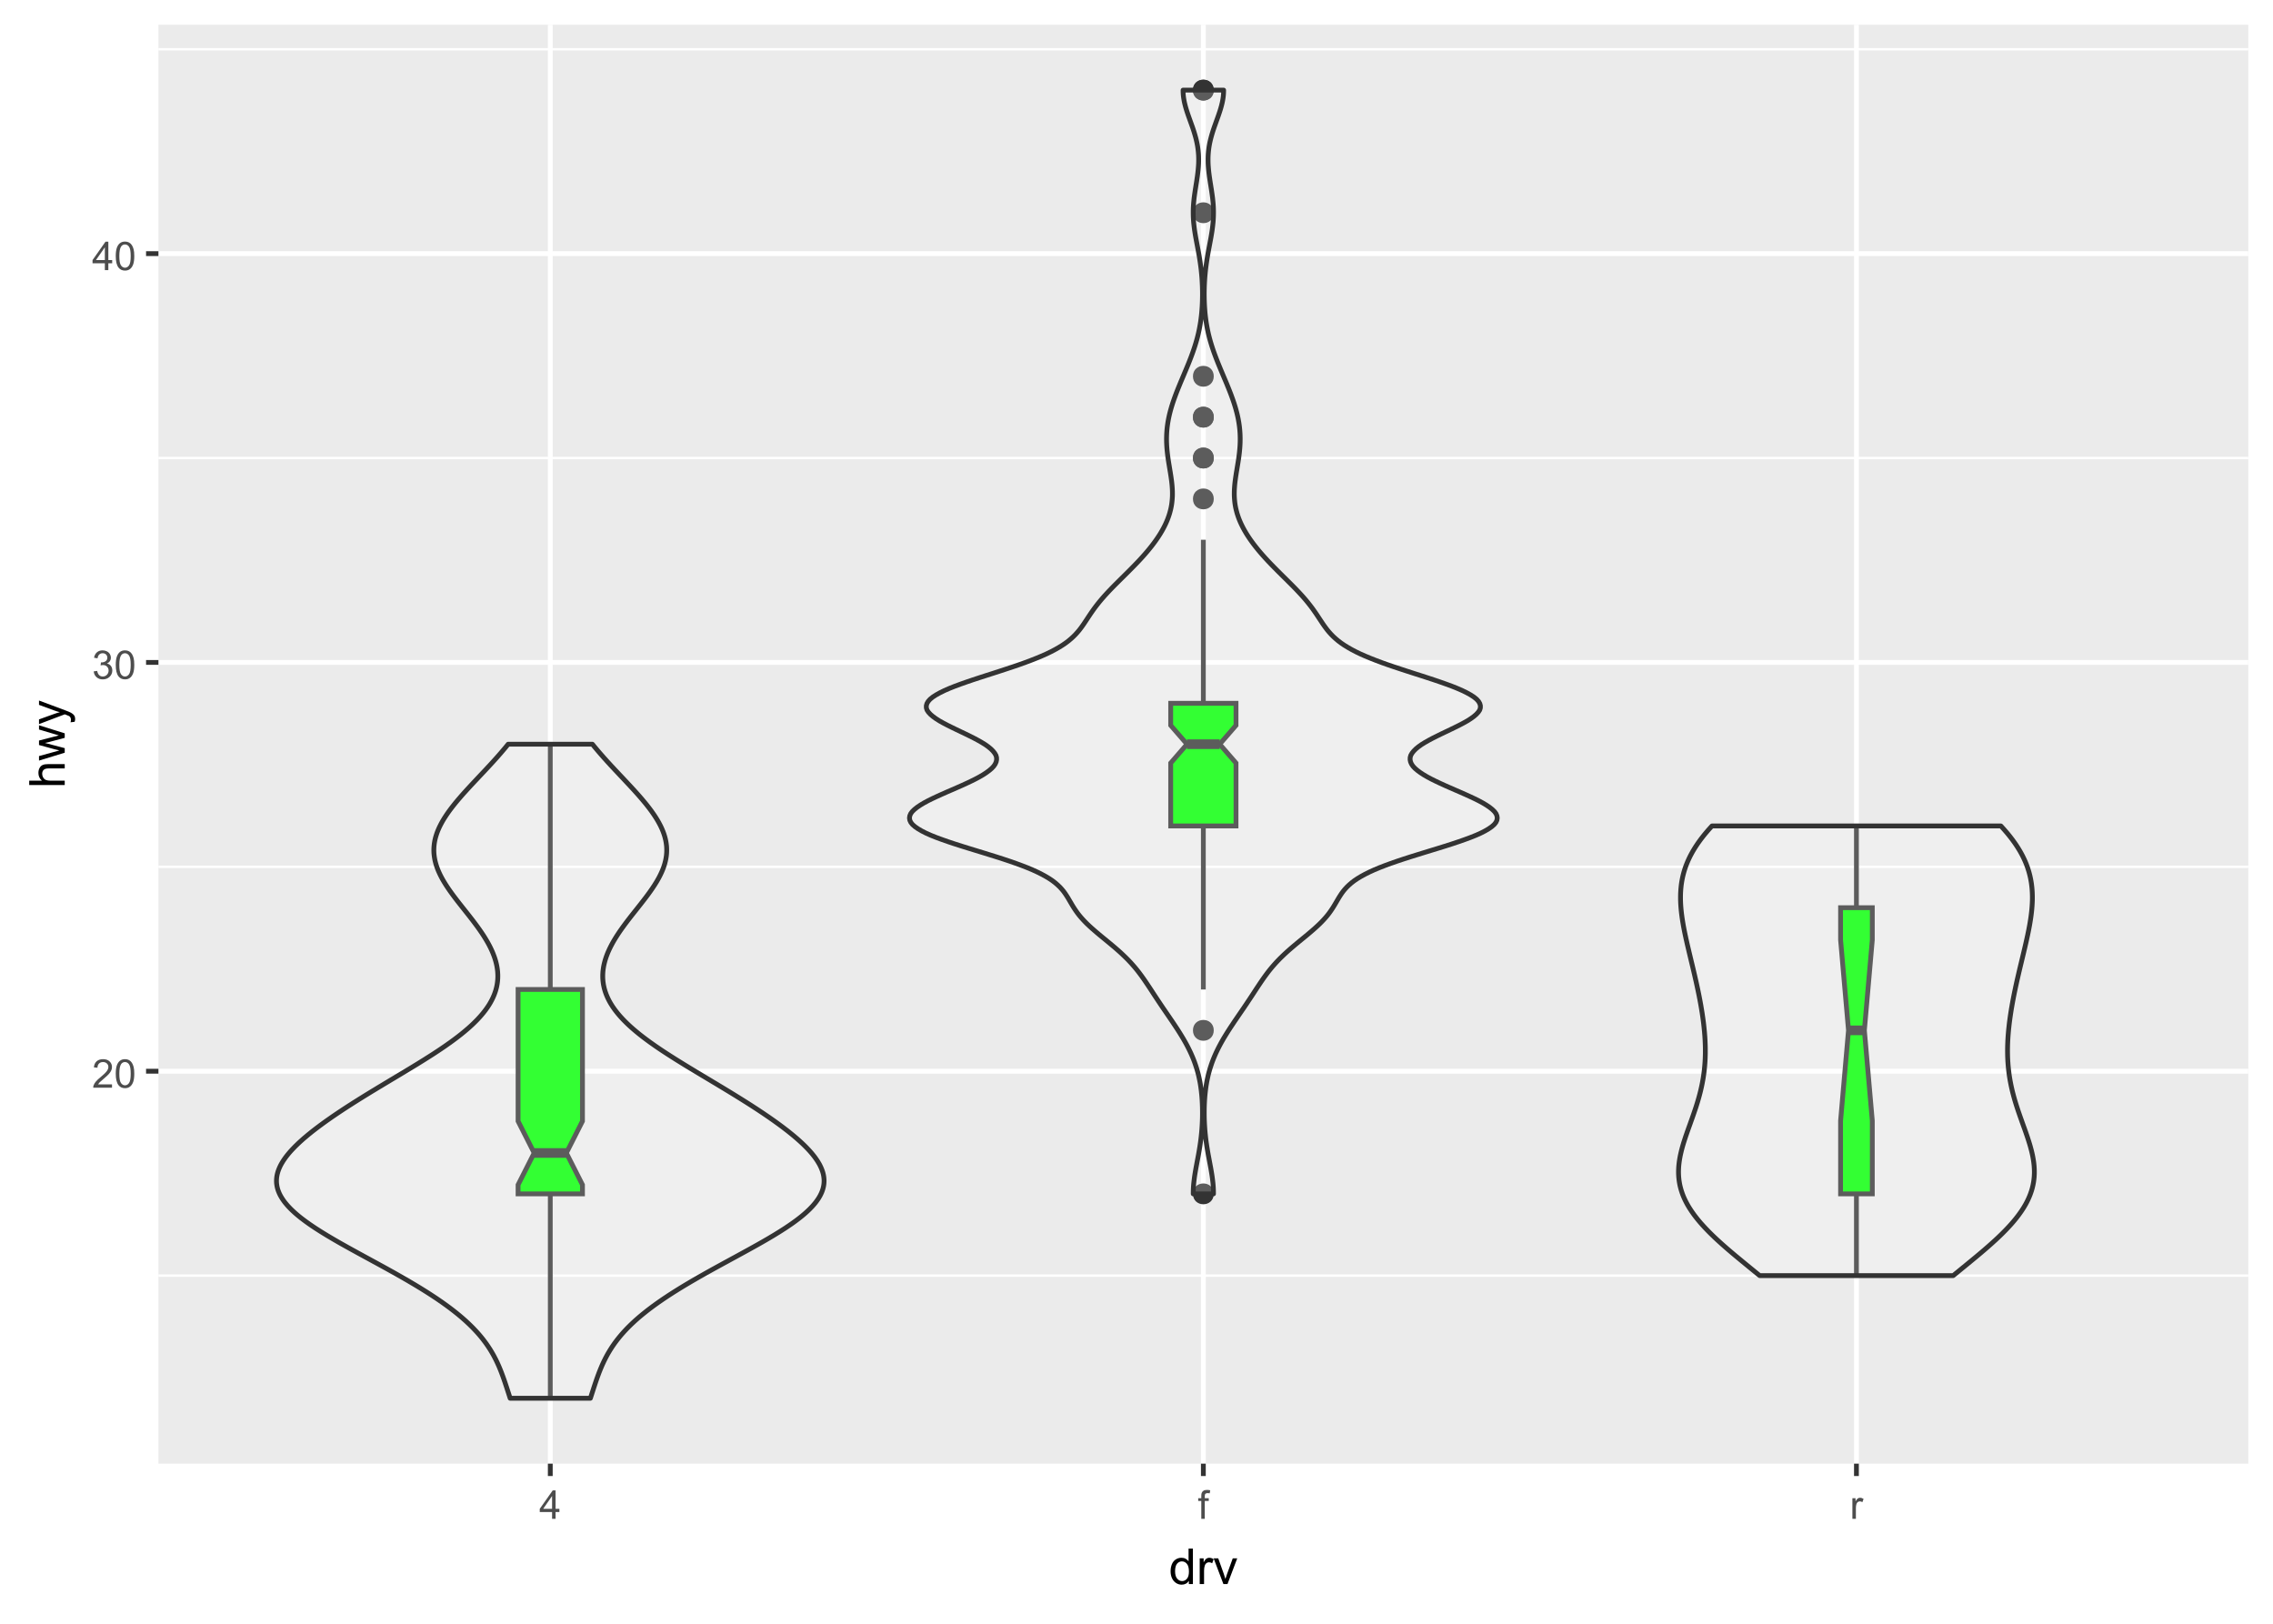 <?xml version="1.0" encoding="UTF-8"?>
<svg xmlns="http://www.w3.org/2000/svg" xmlns:xlink="http://www.w3.org/1999/xlink" width="504" height="360" viewBox="0 0 504 360">
<defs>
<g>
<g id="glyph-0-0">
<path d="M 4.43 -0.742 L 4.43 0 L 0.266 0 C 0.262 -0.188 0.289 -0.367 0.355 -0.539 C 0.461 -0.82 0.633 -1.102 0.867 -1.375 C 1.098 -1.648 1.438 -1.969 1.879 -2.328 C 2.562 -2.891 3.023 -3.336 3.266 -3.664 C 3.508 -3.992 3.625 -4.301 3.625 -4.594 C 3.625 -4.898 3.516 -5.16 3.297 -5.367 C 3.078 -5.578 2.793 -5.684 2.441 -5.684 C 2.066 -5.684 1.77 -5.574 1.547 -5.352 C 1.324 -5.125 1.211 -4.816 1.207 -4.422 L 0.414 -4.504 C 0.469 -5.098 0.672 -5.547 1.027 -5.859 C 1.383 -6.168 1.859 -6.324 2.457 -6.324 C 3.062 -6.324 3.539 -6.156 3.895 -5.824 C 4.246 -5.488 4.422 -5.07 4.422 -4.578 C 4.422 -4.324 4.371 -4.078 4.266 -3.832 C 4.164 -3.59 3.992 -3.332 3.754 -3.062 C 3.516 -2.793 3.117 -2.426 2.562 -1.957 C 2.098 -1.566 1.801 -1.301 1.668 -1.164 C 1.535 -1.023 1.426 -0.883 1.34 -0.742 Z M 4.43 -0.742 "/>
</g>
<g id="glyph-0-1">
<path d="M 0.367 -3.105 C 0.367 -3.852 0.441 -4.449 0.594 -4.906 C 0.75 -5.359 0.977 -5.711 1.277 -5.957 C 1.582 -6.203 1.961 -6.324 2.418 -6.324 C 2.758 -6.324 3.055 -6.258 3.309 -6.121 C 3.562 -5.984 3.773 -5.789 3.941 -5.531 C 4.105 -5.277 4.238 -4.965 4.332 -4.594 C 4.426 -4.227 4.473 -3.73 4.473 -3.105 C 4.473 -2.367 4.398 -1.77 4.246 -1.316 C 4.094 -0.863 3.867 -0.512 3.562 -0.266 C 3.262 -0.016 2.879 0.109 2.418 0.109 C 1.812 0.109 1.336 -0.109 0.988 -0.547 C 0.574 -1.07 0.367 -1.922 0.367 -3.105 M 1.16 -3.105 C 1.16 -2.074 1.281 -1.383 1.523 -1.043 C 1.766 -0.699 2.062 -0.527 2.418 -0.527 C 2.773 -0.527 3.074 -0.699 3.316 -1.043 C 3.559 -1.387 3.68 -2.074 3.68 -3.105 C 3.68 -4.145 3.559 -4.832 3.316 -5.172 C 3.074 -5.516 2.773 -5.684 2.41 -5.684 C 2.055 -5.684 1.773 -5.535 1.559 -5.234 C 1.293 -4.852 1.16 -4.141 1.16 -3.105 Z M 1.16 -3.105 "/>
</g>
<g id="glyph-0-2">
<path d="M 0.371 -1.664 L 1.145 -1.766 C 1.23 -1.328 1.383 -1.012 1.598 -0.82 C 1.809 -0.625 2.07 -0.527 2.375 -0.527 C 2.738 -0.527 3.047 -0.656 3.297 -0.906 C 3.547 -1.16 3.672 -1.473 3.676 -1.844 C 3.672 -2.199 3.559 -2.492 3.324 -2.723 C 3.094 -2.953 2.797 -3.066 2.441 -3.066 C 2.293 -3.066 2.113 -3.039 1.895 -2.98 L 1.98 -3.66 C 2.031 -3.656 2.074 -3.652 2.105 -3.652 C 2.434 -3.652 2.73 -3.738 2.996 -3.91 C 3.258 -4.082 3.391 -4.348 3.391 -4.703 C 3.391 -4.988 3.293 -5.223 3.102 -5.41 C 2.91 -5.598 2.664 -5.688 2.359 -5.688 C 2.059 -5.688 1.809 -5.594 1.605 -5.406 C 1.406 -5.215 1.277 -4.934 1.219 -4.555 L 0.445 -4.691 C 0.543 -5.211 0.758 -5.613 1.09 -5.898 C 1.426 -6.184 1.844 -6.324 2.344 -6.324 C 2.688 -6.324 3.004 -6.25 3.293 -6.105 C 3.582 -5.957 3.801 -5.754 3.957 -5.5 C 4.109 -5.246 4.184 -4.973 4.184 -4.688 C 4.184 -4.414 4.113 -4.168 3.965 -3.945 C 3.82 -3.723 3.605 -3.543 3.316 -3.41 C 3.691 -3.324 3.98 -3.148 4.184 -2.875 C 4.391 -2.605 4.496 -2.266 4.496 -1.859 C 4.496 -1.312 4.293 -0.844 3.895 -0.461 C 3.492 -0.078 2.984 0.113 2.371 0.113 C 1.82 0.113 1.359 -0.055 0.996 -0.383 C 0.629 -0.711 0.422 -1.141 0.371 -1.664 Z M 0.371 -1.664 "/>
</g>
<g id="glyph-0-3">
<path d="M 2.844 0 L 2.844 -1.508 L 0.113 -1.508 L 0.113 -2.219 L 2.988 -6.301 L 3.617 -6.301 L 3.617 -2.219 L 4.469 -2.219 L 4.469 -1.508 L 3.617 -1.508 L 3.617 0 L 2.844 0 M 2.844 -2.219 L 2.844 -5.059 L 0.871 -2.219 Z M 2.844 -2.219 "/>
</g>
<g id="glyph-0-4">
<path d="M 0.766 0 L 0.766 -3.961 L 0.082 -3.961 L 0.082 -4.562 L 0.766 -4.562 L 0.766 -5.047 C 0.766 -5.355 0.793 -5.582 0.848 -5.73 C 0.922 -5.934 1.051 -6.094 1.238 -6.219 C 1.426 -6.344 1.691 -6.406 2.027 -6.406 C 2.246 -6.406 2.488 -6.383 2.75 -6.328 L 2.633 -5.656 C 2.473 -5.684 2.32 -5.699 2.18 -5.699 C 1.945 -5.699 1.777 -5.648 1.68 -5.547 C 1.582 -5.445 1.535 -5.258 1.535 -4.984 L 1.535 -4.562 L 2.422 -4.562 L 2.422 -3.961 L 1.535 -3.961 L 1.535 0 Z M 0.766 0 "/>
</g>
<g id="glyph-0-5">
<path d="M 0.57 0 L 0.57 -4.562 L 1.266 -4.562 L 1.266 -3.871 C 1.445 -4.195 1.609 -4.41 1.758 -4.512 C 1.91 -4.613 2.074 -4.668 2.258 -4.668 C 2.516 -4.668 2.781 -4.582 3.051 -4.418 L 2.785 -3.699 C 2.594 -3.812 2.406 -3.867 2.219 -3.867 C 2.047 -3.867 1.895 -3.816 1.762 -3.715 C 1.629 -3.613 1.531 -3.473 1.473 -3.293 C 1.387 -3.016 1.344 -2.715 1.344 -2.391 L 1.344 0 Z M 0.57 0 "/>
</g>
<g id="glyph-1-0">
<path d="M 4.426 0 L 4.426 -0.719 C 4.062 -0.152 3.531 0.129 2.832 0.129 C 2.375 0.129 1.957 0.004 1.578 -0.246 C 1.195 -0.496 0.898 -0.848 0.691 -1.297 C 0.48 -1.746 0.375 -2.262 0.375 -2.848 C 0.375 -3.414 0.473 -3.934 0.66 -4.395 C 0.852 -4.859 1.137 -5.215 1.516 -5.461 C 1.895 -5.711 2.32 -5.832 2.789 -5.832 C 3.133 -5.832 3.438 -5.762 3.707 -5.617 C 3.977 -5.469 4.191 -5.281 4.359 -5.047 L 4.359 -7.875 L 5.324 -7.875 L 5.324 0 L 4.426 0 M 1.371 -2.848 C 1.371 -2.117 1.523 -1.57 1.832 -1.207 C 2.141 -0.848 2.504 -0.664 2.922 -0.664 C 3.344 -0.664 3.703 -0.84 4 -1.184 C 4.293 -1.531 4.441 -2.059 4.441 -2.766 C 4.441 -3.547 4.293 -4.121 3.992 -4.484 C 3.691 -4.852 3.32 -5.031 2.879 -5.031 C 2.449 -5.031 2.09 -4.855 1.801 -4.508 C 1.516 -4.156 1.371 -3.602 1.371 -2.848 Z M 1.371 -2.848 "/>
</g>
<g id="glyph-1-1">
<path d="M 0.715 0 L 0.715 -5.703 L 1.586 -5.703 L 1.586 -4.84 C 1.805 -5.242 2.012 -5.512 2.199 -5.641 C 2.387 -5.77 2.594 -5.832 2.82 -5.832 C 3.145 -5.832 3.477 -5.73 3.812 -5.523 L 3.48 -4.625 C 3.242 -4.766 3.008 -4.832 2.773 -4.836 C 2.559 -4.832 2.371 -4.77 2.203 -4.645 C 2.035 -4.516 1.914 -4.34 1.844 -4.113 C 1.734 -3.77 1.68 -3.395 1.68 -2.984 L 1.68 0 Z M 0.715 0 "/>
</g>
<g id="glyph-1-2">
<path d="M 2.309 0 L 0.141 -5.703 L 1.16 -5.703 L 2.383 -2.289 C 2.516 -1.918 2.641 -1.535 2.75 -1.141 C 2.836 -1.438 2.957 -1.801 3.109 -2.223 L 4.379 -5.703 L 5.371 -5.703 L 3.211 0 Z M 2.309 0 "/>
</g>
<g id="glyph-2-0">
<path d="M 0 -0.727 L -7.875 -0.727 L -7.875 -1.691 L -5.047 -1.691 C -5.57 -2.145 -5.832 -2.711 -5.832 -3.398 C -5.832 -3.824 -5.75 -4.188 -5.582 -4.5 C -5.418 -4.812 -5.188 -5.035 -4.895 -5.168 C -4.598 -5.305 -4.172 -5.371 -3.613 -5.371 L 0 -5.371 L 0 -4.406 L -3.613 -4.406 C -4.098 -4.406 -4.449 -4.301 -4.672 -4.09 C -4.891 -3.879 -5 -3.586 -5 -3.203 C -5 -2.914 -4.926 -2.645 -4.777 -2.395 C -4.629 -2.141 -4.426 -1.961 -4.172 -1.852 C -3.918 -1.746 -3.566 -1.691 -3.121 -1.691 L 0 -1.691 Z M 0 -0.727 "/>
</g>
<g id="glyph-2-1">
<path d="M 0 -1.777 L -5.703 -0.031 L -5.703 -1.031 L -2.41 -1.938 L -1.188 -2.277 C -1.246 -2.293 -1.641 -2.391 -2.363 -2.574 L -5.703 -3.48 L -5.703 -4.473 L -2.395 -5.328 L -1.305 -5.613 L -2.406 -5.941 L -5.703 -6.918 L -5.703 -7.859 L 0 -6.074 L 0 -5.07 L -3.414 -4.164 L -4.387 -3.941 L 0 -2.789 Z M 0 -1.777 "/>
</g>
<g id="glyph-2-2">
<path d="M 2.195 -0.684 L 1.289 -0.574 C 1.348 -0.785 1.375 -0.969 1.375 -1.129 C 1.375 -1.344 1.34 -1.516 1.266 -1.645 C 1.195 -1.773 1.094 -1.879 0.969 -1.961 C 0.871 -2.02 0.629 -2.121 0.246 -2.258 C 0.195 -2.273 0.113 -2.301 0.012 -2.344 L -5.703 -0.176 L -5.703 -1.219 L -2.402 -2.406 C -1.98 -2.559 -1.543 -2.699 -1.078 -2.82 C -1.523 -2.93 -1.957 -3.062 -2.379 -3.219 L -5.703 -4.438 L -5.703 -5.402 L 0.098 -3.234 C 0.723 -3 1.156 -2.82 1.391 -2.691 C 1.711 -2.52 1.945 -2.32 2.094 -2.102 C 2.242 -1.879 2.316 -1.613 2.316 -1.305 C 2.316 -1.117 2.277 -0.91 2.195 -0.684 Z M 2.195 -0.684 "/>
</g>
</g>
<clipPath id="clip-0">
<path clip-rule="nonzero" d="M 35.129 5.48 L 498.523 5.48 L 498.523 324.512 L 35.129 324.512 Z M 35.129 5.48 "/>
</clipPath>
<clipPath id="clip-1">
<path clip-rule="nonzero" d="M 35.129 282 L 498.523 282 L 498.523 284 L 35.129 284 Z M 35.129 282 "/>
</clipPath>
<clipPath id="clip-2">
<path clip-rule="nonzero" d="M 35.129 191 L 498.523 191 L 498.523 193 L 35.129 193 Z M 35.129 191 "/>
</clipPath>
<clipPath id="clip-3">
<path clip-rule="nonzero" d="M 35.129 101 L 498.523 101 L 498.523 102 L 35.129 102 Z M 35.129 101 "/>
</clipPath>
<clipPath id="clip-4">
<path clip-rule="nonzero" d="M 35.129 10 L 498.523 10 L 498.523 12 L 35.129 12 Z M 35.129 10 "/>
</clipPath>
<clipPath id="clip-5">
<path clip-rule="nonzero" d="M 35.129 236 L 498.523 236 L 498.523 239 L 35.129 239 Z M 35.129 236 "/>
</clipPath>
<clipPath id="clip-6">
<path clip-rule="nonzero" d="M 35.129 146 L 498.523 146 L 498.523 148 L 35.129 148 Z M 35.129 146 "/>
</clipPath>
<clipPath id="clip-7">
<path clip-rule="nonzero" d="M 35.129 55 L 498.523 55 L 498.523 57 L 35.129 57 Z M 35.129 55 "/>
</clipPath>
<clipPath id="clip-8">
<path clip-rule="nonzero" d="M 121 5.48 L 123 5.48 L 123 324.512 L 121 324.512 Z M 121 5.48 "/>
</clipPath>
<clipPath id="clip-9">
<path clip-rule="nonzero" d="M 266 5.48 L 268 5.48 L 268 324.512 L 266 324.512 Z M 266 5.48 "/>
</clipPath>
<clipPath id="clip-10">
<path clip-rule="nonzero" d="M 411 5.48 L 413 5.48 L 413 324.512 L 411 324.512 Z M 411 5.48 "/>
</clipPath>
</defs>
<rect x="-50.4" y="-36" width="604.8" height="432" fill="rgb(100%, 100%, 100%)" fill-opacity="1"/>
<rect x="-50.4" y="-36" width="604.8" height="432" fill="rgb(100%, 100%, 100%)" fill-opacity="1"/>
<path fill="none" stroke-width="1.067" stroke-linecap="round" stroke-linejoin="round" stroke="rgb(100%, 100%, 100%)" stroke-opacity="1" stroke-miterlimit="10" d="M 0 360 L 504 360 L 504 0 L 0 0 Z M 0 360 "/>
<g clip-path="url(#clip-0)">
<path fill-rule="nonzero" fill="rgb(92.157%, 92.157%, 92.157%)" fill-opacity="1" d="M 35.129 324.508 L 498.523 324.508 L 498.523 5.477 L 35.129 5.477 Z M 35.129 324.508 "/>
</g>
<g clip-path="url(#clip-1)">
<path fill="none" stroke-width="0.533" stroke-linecap="butt" stroke-linejoin="round" stroke="rgb(100%, 100%, 100%)" stroke-opacity="1" stroke-miterlimit="10" d="M 35.129 282.816 L 498.52 282.816 "/>
</g>
<g clip-path="url(#clip-2)">
<path fill="none" stroke-width="0.533" stroke-linecap="butt" stroke-linejoin="round" stroke="rgb(100%, 100%, 100%)" stroke-opacity="1" stroke-miterlimit="10" d="M 35.129 192.184 L 498.52 192.184 "/>
</g>
<g clip-path="url(#clip-3)">
<path fill="none" stroke-width="0.533" stroke-linecap="butt" stroke-linejoin="round" stroke="rgb(100%, 100%, 100%)" stroke-opacity="1" stroke-miterlimit="10" d="M 35.129 101.551 L 498.52 101.551 "/>
</g>
<g clip-path="url(#clip-4)">
<path fill="none" stroke-width="0.533" stroke-linecap="butt" stroke-linejoin="round" stroke="rgb(100%, 100%, 100%)" stroke-opacity="1" stroke-miterlimit="10" d="M 35.129 10.918 L 498.52 10.918 "/>
</g>
<g clip-path="url(#clip-5)">
<path fill="none" stroke-width="1.067" stroke-linecap="butt" stroke-linejoin="round" stroke="rgb(100%, 100%, 100%)" stroke-opacity="1" stroke-miterlimit="10" d="M 35.129 237.5 L 498.52 237.5 "/>
</g>
<g clip-path="url(#clip-6)">
<path fill="none" stroke-width="1.067" stroke-linecap="butt" stroke-linejoin="round" stroke="rgb(100%, 100%, 100%)" stroke-opacity="1" stroke-miterlimit="10" d="M 35.129 146.867 L 498.52 146.867 "/>
</g>
<g clip-path="url(#clip-7)">
<path fill="none" stroke-width="1.067" stroke-linecap="butt" stroke-linejoin="round" stroke="rgb(100%, 100%, 100%)" stroke-opacity="1" stroke-miterlimit="10" d="M 35.129 56.234 L 498.52 56.234 "/>
</g>
<g clip-path="url(#clip-8)">
<path fill="none" stroke-width="1.067" stroke-linecap="butt" stroke-linejoin="round" stroke="rgb(100%, 100%, 100%)" stroke-opacity="1" stroke-miterlimit="10" d="M 122.016 324.508 L 122.016 5.48 "/>
</g>
<g clip-path="url(#clip-9)">
<path fill="none" stroke-width="1.067" stroke-linecap="butt" stroke-linejoin="round" stroke="rgb(100%, 100%, 100%)" stroke-opacity="1" stroke-miterlimit="10" d="M 266.824 324.508 L 266.824 5.48 "/>
</g>
<g clip-path="url(#clip-10)">
<path fill="none" stroke-width="1.067" stroke-linecap="butt" stroke-linejoin="round" stroke="rgb(100%, 100%, 100%)" stroke-opacity="1" stroke-miterlimit="10" d="M 411.633 324.508 L 411.633 5.48 "/>
</g>
<path fill="none" stroke-width="1.067" stroke-linecap="butt" stroke-linejoin="round" stroke="rgb(20%, 20%, 20%)" stroke-opacity="1" stroke-miterlimit="10" d="M 122.016 219.375 L 122.016 164.996 "/>
<path fill="none" stroke-width="1.067" stroke-linecap="butt" stroke-linejoin="round" stroke="rgb(20%, 20%, 20%)" stroke-opacity="1" stroke-miterlimit="10" d="M 122.016 264.691 L 122.016 310.008 "/>
<path fill-rule="nonzero" fill="rgb(0%, 100%, 0%)" fill-opacity="1" stroke-width="1.067" stroke-linecap="butt" stroke-linejoin="miter" stroke="rgb(20%, 20%, 20%)" stroke-opacity="1" stroke-miterlimit="10" d="M 114.875 219.375 L 114.875 248.574 L 118.445 255.629 L 114.875 262.684 L 114.875 264.691 L 129.152 264.691 L 129.152 262.684 L 125.582 255.629 L 129.152 248.574 L 129.152 219.375 Z M 114.875 219.375 "/>
<path fill="none" stroke-width="2.134" stroke-linecap="butt" stroke-linejoin="miter" stroke="rgb(20%, 20%, 20%)" stroke-opacity="1" stroke-miterlimit="10" d="M 118.445 255.629 L 125.582 255.629 "/>
<path fill-rule="nonzero" fill="rgb(20%, 20%, 20%)" fill-opacity="1" stroke-width="0.709" stroke-linecap="round" stroke-linejoin="round" stroke="rgb(20%, 20%, 20%)" stroke-opacity="1" stroke-miterlimit="10" d="M 268.777 264.691 C 268.777 267.297 264.871 267.297 264.871 264.691 C 264.871 262.086 268.777 262.086 268.777 264.691 "/>
<path fill-rule="nonzero" fill="rgb(20%, 20%, 20%)" fill-opacity="1" stroke-width="0.709" stroke-linecap="round" stroke-linejoin="round" stroke="rgb(20%, 20%, 20%)" stroke-opacity="1" stroke-miterlimit="10" d="M 268.777 228.438 C 268.777 231.043 264.871 231.043 264.871 228.438 C 264.871 225.832 268.777 225.832 268.777 228.438 "/>
<path fill-rule="nonzero" fill="rgb(20%, 20%, 20%)" fill-opacity="1" stroke-width="0.709" stroke-linecap="round" stroke-linejoin="round" stroke="rgb(20%, 20%, 20%)" stroke-opacity="1" stroke-miterlimit="10" d="M 268.777 110.613 C 268.777 113.219 264.871 113.219 264.871 110.613 C 264.871 108.008 268.777 108.008 268.777 110.613 "/>
<path fill-rule="nonzero" fill="rgb(20%, 20%, 20%)" fill-opacity="1" stroke-width="0.709" stroke-linecap="round" stroke-linejoin="round" stroke="rgb(20%, 20%, 20%)" stroke-opacity="1" stroke-miterlimit="10" d="M 268.777 92.488 C 268.777 95.094 264.871 95.094 264.871 92.488 C 264.871 89.883 268.777 89.883 268.777 92.488 "/>
<path fill-rule="nonzero" fill="rgb(20%, 20%, 20%)" fill-opacity="1" stroke-width="0.709" stroke-linecap="round" stroke-linejoin="round" stroke="rgb(20%, 20%, 20%)" stroke-opacity="1" stroke-miterlimit="10" d="M 268.777 92.488 C 268.777 95.094 264.871 95.094 264.871 92.488 C 264.871 89.883 268.777 89.883 268.777 92.488 "/>
<path fill-rule="nonzero" fill="rgb(20%, 20%, 20%)" fill-opacity="1" stroke-width="0.709" stroke-linecap="round" stroke-linejoin="round" stroke="rgb(20%, 20%, 20%)" stroke-opacity="1" stroke-miterlimit="10" d="M 268.777 101.551 C 268.777 104.156 264.871 104.156 264.871 101.551 C 264.871 98.945 268.777 98.945 268.777 101.551 "/>
<path fill-rule="nonzero" fill="rgb(20%, 20%, 20%)" fill-opacity="1" stroke-width="0.709" stroke-linecap="round" stroke-linejoin="round" stroke="rgb(20%, 20%, 20%)" stroke-opacity="1" stroke-miterlimit="10" d="M 268.777 83.426 C 268.777 86.031 264.871 86.031 264.871 83.426 C 264.871 80.816 268.777 80.816 268.777 83.426 "/>
<path fill-rule="nonzero" fill="rgb(20%, 20%, 20%)" fill-opacity="1" stroke-width="0.709" stroke-linecap="round" stroke-linejoin="round" stroke="rgb(20%, 20%, 20%)" stroke-opacity="1" stroke-miterlimit="10" d="M 268.777 101.551 C 268.777 104.156 264.871 104.156 264.871 101.551 C 264.871 98.945 268.777 98.945 268.777 101.551 "/>
<path fill-rule="nonzero" fill="rgb(20%, 20%, 20%)" fill-opacity="1" stroke-width="0.709" stroke-linecap="round" stroke-linejoin="round" stroke="rgb(20%, 20%, 20%)" stroke-opacity="1" stroke-miterlimit="10" d="M 268.777 19.98 C 268.777 22.586 264.871 22.586 264.871 19.98 C 264.871 17.375 268.777 17.375 268.777 19.98 "/>
<path fill-rule="nonzero" fill="rgb(20%, 20%, 20%)" fill-opacity="1" stroke-width="0.709" stroke-linecap="round" stroke-linejoin="round" stroke="rgb(20%, 20%, 20%)" stroke-opacity="1" stroke-miterlimit="10" d="M 268.777 19.98 C 268.777 22.586 264.871 22.586 264.871 19.98 C 264.871 17.375 268.777 17.375 268.777 19.98 "/>
<path fill-rule="nonzero" fill="rgb(20%, 20%, 20%)" fill-opacity="1" stroke-width="0.709" stroke-linecap="round" stroke-linejoin="round" stroke="rgb(20%, 20%, 20%)" stroke-opacity="1" stroke-miterlimit="10" d="M 268.777 47.172 C 268.777 49.777 264.871 49.777 264.871 47.172 C 264.871 44.562 268.777 44.562 268.777 47.172 "/>
<path fill="none" stroke-width="1.067" stroke-linecap="butt" stroke-linejoin="round" stroke="rgb(20%, 20%, 20%)" stroke-opacity="1" stroke-miterlimit="10" d="M 266.824 155.93 L 266.824 119.676 "/>
<path fill="none" stroke-width="1.067" stroke-linecap="butt" stroke-linejoin="round" stroke="rgb(20%, 20%, 20%)" stroke-opacity="1" stroke-miterlimit="10" d="M 266.824 183.121 L 266.824 219.375 "/>
<path fill-rule="nonzero" fill="rgb(0%, 100%, 0%)" fill-opacity="1" stroke-width="1.067" stroke-linecap="butt" stroke-linejoin="miter" stroke="rgb(20%, 20%, 20%)" stroke-opacity="1" stroke-miterlimit="10" d="M 259.582 155.93 L 259.582 160.82 L 263.203 164.996 L 259.582 169.168 L 259.582 183.121 L 274.066 183.121 L 274.066 169.168 L 270.445 164.996 L 274.066 160.82 L 274.066 155.93 Z M 259.582 155.93 "/>
<path fill="none" stroke-width="2.134" stroke-linecap="butt" stroke-linejoin="miter" stroke="rgb(20%, 20%, 20%)" stroke-opacity="1" stroke-miterlimit="10" d="M 263.203 164.996 L 270.445 164.996 "/>
<path fill="none" stroke-width="1.067" stroke-linecap="butt" stroke-linejoin="round" stroke="rgb(20%, 20%, 20%)" stroke-opacity="1" stroke-miterlimit="10" d="M 411.633 201.246 L 411.633 183.121 "/>
<path fill="none" stroke-width="1.067" stroke-linecap="butt" stroke-linejoin="round" stroke="rgb(20%, 20%, 20%)" stroke-opacity="1" stroke-miterlimit="10" d="M 411.633 264.691 L 411.633 282.816 "/>
<path fill-rule="nonzero" fill="rgb(0%, 100%, 0%)" fill-opacity="1" stroke-width="1.067" stroke-linecap="butt" stroke-linejoin="miter" stroke="rgb(20%, 20%, 20%)" stroke-opacity="1" stroke-miterlimit="10" d="M 408.117 201.246 L 408.117 208.391 L 409.875 228.438 L 408.117 248.484 L 408.117 264.691 L 415.152 264.691 L 415.152 248.484 L 413.395 228.438 L 415.152 208.391 L 415.152 201.246 Z M 408.117 201.246 "/>
<path fill="none" stroke-width="2.134" stroke-linecap="butt" stroke-linejoin="miter" stroke="rgb(20%, 20%, 20%)" stroke-opacity="1" stroke-miterlimit="10" d="M 409.875 228.438 L 413.395 228.438 "/>
<path fill-rule="nonzero" fill="rgb(100%, 100%, 100%)" fill-opacity="0.2" stroke-width="1.067" stroke-linecap="butt" stroke-linejoin="round" stroke="rgb(20%, 20%, 20%)" stroke-opacity="1" stroke-miterlimit="10" d="M 113.117 310.008 L 113.023 309.723 L 112.934 309.441 L 112.84 309.156 L 112.75 308.871 L 112.656 308.59 L 112.566 308.305 L 112.473 308.02 L 112.383 307.738 L 112.289 307.453 L 112.195 307.172 L 112.008 306.602 L 111.91 306.32 L 111.715 305.75 L 111.613 305.469 L 111.512 305.184 L 111.406 304.898 L 111.301 304.617 L 111.195 304.332 L 111.082 304.047 L 110.973 303.766 L 110.738 303.195 L 110.617 302.914 L 110.492 302.629 L 110.363 302.344 L 110.234 302.062 L 110.098 301.777 L 109.961 301.496 L 109.816 301.211 L 109.668 300.926 L 109.52 300.645 L 109.363 300.359 L 109.203 300.074 L 109.039 299.793 L 108.695 299.223 L 108.512 298.941 L 108.328 298.656 L 108.137 298.371 L 107.941 298.09 L 107.742 297.805 L 107.531 297.52 L 107.32 297.238 L 107.102 296.953 L 106.879 296.672 L 106.648 296.387 L 106.41 296.102 L 106.168 295.82 L 105.918 295.535 L 105.66 295.25 L 105.398 294.969 L 105.129 294.684 L 104.855 294.398 L 104.574 294.117 L 104.285 293.832 L 103.992 293.547 L 103.691 293.266 L 103.387 292.98 L 103.07 292.695 L 102.75 292.414 L 102.426 292.129 L 102.09 291.844 L 101.754 291.562 L 101.406 291.277 L 101.055 290.996 L 100.695 290.711 L 100.328 290.426 L 99.961 290.145 L 99.582 289.859 L 99.195 289.574 L 98.809 289.293 L 98.012 288.723 L 97.602 288.441 L 97.191 288.156 L 96.773 287.871 L 96.348 287.59 L 95.918 287.305 L 95.48 287.02 L 95.043 286.738 L 94.598 286.453 L 94.145 286.172 L 93.691 285.887 L 93.23 285.602 L 92.766 285.32 L 92.297 285.035 L 91.82 284.75 L 91.344 284.469 L 90.863 284.184 L 90.379 283.898 L 89.887 283.617 L 89.395 283.332 L 88.898 283.047 L 88.398 282.766 L 87.391 282.195 L 86.883 281.914 L 85.859 281.344 L 85.344 281.062 L 84.828 280.777 L 84.312 280.496 L 83.273 279.926 L 82.75 279.645 L 82.23 279.359 L 81.707 279.074 L 81.188 278.793 L 80.664 278.508 L 80.145 278.223 L 79.625 277.941 L 78.586 277.371 L 78.07 277.09 L 77.047 276.52 L 76.539 276.238 L 76.031 275.953 L 75.531 275.672 L 75.031 275.387 L 74.535 275.102 L 74.047 274.82 L 73.562 274.535 L 73.082 274.25 L 72.605 273.969 L 72.137 273.684 L 71.672 273.398 L 71.215 273.117 L 70.766 272.832 L 70.32 272.547 L 69.883 272.266 L 69.457 271.98 L 69.035 271.695 L 68.625 271.414 L 68.223 271.129 L 67.824 270.844 L 67.441 270.562 L 67.066 270.277 L 66.699 269.996 L 66.344 269.711 L 65.996 269.426 L 65.668 269.145 L 65.34 268.859 L 65.031 268.574 L 64.73 268.293 L 64.438 268.008 L 64.164 267.723 L 63.895 267.441 L 63.645 267.156 L 63.406 266.871 L 63.172 266.59 L 62.961 266.305 L 62.758 266.02 L 62.57 265.738 L 62.395 265.453 L 62.227 265.172 L 62.078 264.887 L 61.941 264.602 L 61.82 264.32 L 61.707 264.035 L 61.609 263.75 L 61.527 263.469 L 61.457 263.184 L 61.402 262.898 L 61.359 262.617 L 61.324 262.332 L 61.309 262.047 L 61.305 261.766 L 61.312 261.48 L 61.336 261.195 L 61.367 260.914 L 61.418 260.629 L 61.473 260.344 L 61.547 260.062 L 61.629 259.777 L 61.723 259.496 L 61.832 259.211 L 61.949 258.926 L 62.078 258.645 L 62.219 258.359 L 62.371 258.074 L 62.535 257.793 L 62.707 257.508 L 62.891 257.223 L 63.086 256.941 L 63.285 256.656 L 63.5 256.371 L 63.723 256.09 L 63.953 255.805 L 64.195 255.52 L 64.441 255.238 L 64.703 254.953 L 64.969 254.672 L 65.242 254.387 L 65.523 254.102 L 65.812 253.82 L 66.109 253.535 L 66.414 253.25 L 66.723 252.969 L 67.363 252.398 L 67.699 252.117 L 68.035 251.832 L 68.375 251.547 L 68.727 251.266 L 69.078 250.98 L 69.441 250.695 L 69.805 250.414 L 70.176 250.129 L 70.551 249.844 L 70.93 249.562 L 71.316 249.277 L 71.703 248.996 L 72.098 248.711 L 72.496 248.426 L 72.898 248.145 L 73.305 247.859 L 73.715 247.574 L 74.129 247.293 L 74.547 247.008 L 74.969 246.723 L 75.395 246.441 L 76.254 245.871 L 76.691 245.59 L 77.125 245.305 L 77.57 245.02 L 78.012 244.738 L 78.457 244.453 L 78.906 244.172 L 79.812 243.602 L 80.27 243.32 L 80.727 243.035 L 81.188 242.75 L 81.648 242.469 L 82.578 241.898 L 83.047 241.617 L 83.984 241.047 L 84.457 240.766 L 85.402 240.195 L 85.875 239.914 L 86.82 239.344 L 87.297 239.062 L 87.77 238.777 L 88.242 238.496 L 88.719 238.211 L 89.191 237.926 L 89.66 237.645 L 90.133 237.359 L 90.602 237.074 L 91.07 236.793 L 91.539 236.508 L 92.004 236.223 L 92.469 235.941 L 92.93 235.656 L 93.387 235.371 L 93.844 235.09 L 94.297 234.805 L 94.746 234.52 L 95.191 234.238 L 95.637 233.953 L 96.078 233.672 L 96.945 233.102 L 97.371 232.82 L 97.797 232.535 L 98.215 232.25 L 98.629 231.969 L 99.035 231.684 L 99.438 231.398 L 99.84 231.117 L 100.23 230.832 L 100.617 230.547 L 100.996 230.266 L 101.371 229.98 L 101.742 229.695 L 102.102 229.414 L 102.457 229.129 L 102.805 228.844 L 103.145 228.562 L 103.48 228.277 L 103.809 227.996 L 104.129 227.711 L 104.441 227.426 L 104.746 227.145 L 105.043 226.859 L 105.332 226.574 L 105.613 226.293 L 105.891 226.008 L 106.156 225.723 L 106.414 225.441 L 106.664 225.156 L 106.906 224.871 L 107.141 224.59 L 107.586 224.02 L 107.793 223.738 L 107.992 223.453 L 108.188 223.172 L 108.371 222.887 L 108.551 222.602 L 108.715 222.32 L 108.875 222.035 L 109.027 221.75 L 109.168 221.469 L 109.305 221.184 L 109.43 220.898 L 109.551 220.617 L 109.66 220.332 L 109.762 220.047 L 109.859 219.766 L 109.945 219.48 L 110.023 219.195 L 110.094 218.914 L 110.156 218.629 L 110.211 218.344 L 110.258 218.062 L 110.297 217.777 L 110.328 217.496 L 110.352 217.211 L 110.371 216.926 L 110.379 216.645 L 110.383 216.359 L 110.379 216.074 L 110.363 215.793 L 110.348 215.508 L 110.32 215.223 L 110.285 214.941 L 110.246 214.656 L 110.199 214.371 L 110.148 214.09 L 110.086 213.805 L 110.02 213.52 L 109.949 213.238 L 109.867 212.953 L 109.785 212.672 L 109.691 212.387 L 109.594 212.102 L 109.488 211.82 L 109.379 211.535 L 109.266 211.25 L 109.145 210.969 L 109.02 210.684 L 108.887 210.398 L 108.75 210.117 L 108.609 209.832 L 108.461 209.547 L 108.309 209.266 L 108.152 208.98 L 107.988 208.695 L 107.824 208.414 L 107.652 208.129 L 107.477 207.844 L 107.301 207.562 L 107.117 207.277 L 106.93 206.996 L 106.738 206.711 L 106.543 206.426 L 106.348 206.145 L 106.145 205.859 L 105.945 205.574 L 105.738 205.293 L 105.316 204.723 L 105.102 204.441 L 104.887 204.156 L 104.668 203.871 L 104.449 203.59 L 104.23 203.305 L 104.008 203.02 L 103.785 202.738 L 103.559 202.453 L 103.336 202.172 L 103.109 201.887 L 102.887 201.602 L 102.66 201.32 L 102.434 201.035 L 102.211 200.75 L 101.988 200.469 L 101.543 199.898 L 101.324 199.617 L 100.887 199.047 L 100.676 198.766 L 100.461 198.48 L 100.254 198.195 L 100.047 197.914 L 99.844 197.629 L 99.645 197.344 L 99.449 197.062 L 99.258 196.777 L 99.07 196.496 L 98.883 196.211 L 98.707 195.926 L 98.531 195.645 L 98.195 195.074 L 98.035 194.793 L 97.883 194.508 L 97.734 194.223 L 97.594 193.941 L 97.457 193.656 L 97.328 193.371 L 97.203 193.09 L 97.086 192.805 L 96.977 192.52 L 96.875 192.238 L 96.777 191.953 L 96.688 191.672 L 96.605 191.387 L 96.531 191.102 L 96.461 190.82 L 96.402 190.535 L 96.352 190.25 L 96.305 189.969 L 96.27 189.684 L 96.238 189.398 L 96.215 189.117 L 96.203 188.832 L 96.195 188.547 L 96.199 188.266 L 96.211 187.98 L 96.227 187.695 L 96.254 187.414 L 96.285 187.129 L 96.328 186.844 L 96.375 186.562 L 96.43 186.277 L 96.496 185.996 L 96.566 185.711 L 96.648 185.426 L 96.734 185.145 L 96.828 184.859 L 96.93 184.574 L 97.035 184.293 L 97.152 184.008 L 97.277 183.723 L 97.402 183.441 L 97.684 182.871 L 97.832 182.59 L 97.988 182.305 L 98.148 182.02 L 98.316 181.738 L 98.488 181.453 L 98.668 181.172 L 99.043 180.602 L 99.238 180.32 L 99.438 180.035 L 99.645 179.75 L 99.852 179.469 L 100.066 179.184 L 100.285 178.898 L 100.508 178.617 L 100.961 178.047 L 101.195 177.766 L 101.672 177.195 L 101.918 176.914 L 102.41 176.344 L 102.66 176.062 L 102.914 175.777 L 103.172 175.496 L 103.688 174.926 L 103.949 174.645 L 104.473 174.074 L 104.738 173.793 L 105.27 173.223 L 105.535 172.941 L 105.805 172.656 L 106.07 172.371 L 106.336 172.09 L 106.605 171.805 L 106.871 171.52 L 107.141 171.238 L 107.406 170.953 L 107.672 170.672 L 107.938 170.387 L 108.199 170.102 L 108.465 169.82 L 108.988 169.25 L 109.246 168.969 L 109.762 168.398 L 110.016 168.117 L 110.27 167.832 L 110.52 167.547 L 110.766 167.266 L 111.016 166.98 L 111.258 166.695 L 111.5 166.414 L 111.742 166.129 L 111.98 165.844 L 112.215 165.562 L 112.445 165.277 L 112.676 164.996 L 131.352 164.996 L 131.582 165.277 L 131.812 165.562 L 132.051 165.844 L 132.527 166.414 L 132.77 166.695 L 133.262 167.266 L 133.512 167.547 L 134.012 168.117 L 134.27 168.398 L 134.523 168.684 L 134.781 168.969 L 135.043 169.25 L 135.301 169.535 L 135.562 169.82 L 135.828 170.102 L 136.094 170.387 L 136.355 170.672 L 136.621 170.953 L 136.891 171.238 L 137.156 171.52 L 137.422 171.805 L 137.691 172.09 L 137.957 172.371 L 138.227 172.656 L 138.492 172.941 L 138.758 173.223 L 139.289 173.793 L 139.555 174.074 L 139.816 174.359 L 140.082 174.645 L 140.34 174.926 L 140.602 175.211 L 140.859 175.496 L 141.113 175.777 L 141.367 176.062 L 141.617 176.344 L 141.867 176.629 L 142.113 176.914 L 142.355 177.195 L 142.832 177.766 L 143.066 178.047 L 143.297 178.332 L 143.523 178.617 L 143.742 178.898 L 143.965 179.184 L 144.176 179.469 L 144.387 179.75 L 144.59 180.035 L 144.789 180.32 L 144.984 180.602 L 145.176 180.887 L 145.359 181.172 L 145.539 181.453 L 145.711 181.738 L 145.879 182.02 L 146.039 182.305 L 146.195 182.59 L 146.344 182.871 L 146.488 183.156 L 146.625 183.441 L 146.754 183.723 L 146.875 184.008 L 146.992 184.293 L 147.098 184.574 L 147.203 184.859 L 147.293 185.145 L 147.383 185.426 L 147.461 185.711 L 147.531 185.996 L 147.598 186.277 L 147.652 186.562 L 147.703 186.844 L 147.742 187.129 L 147.777 187.414 L 147.805 187.695 L 147.82 187.98 L 147.828 188.266 L 147.832 188.547 L 147.824 188.832 L 147.812 189.117 L 147.789 189.398 L 147.762 189.684 L 147.723 189.969 L 147.676 190.25 L 147.625 190.535 L 147.566 190.82 L 147.496 191.102 L 147.426 191.387 L 147.34 191.672 L 147.254 191.953 L 147.156 192.238 L 147.051 192.52 L 146.941 192.805 L 146.824 193.09 L 146.703 193.371 L 146.57 193.656 L 146.434 193.941 L 146.293 194.223 L 146.145 194.508 L 145.992 194.793 L 145.832 195.074 L 145.668 195.359 L 145.496 195.645 L 145.32 195.926 L 145.145 196.211 L 144.957 196.496 L 144.77 196.777 L 144.578 197.062 L 144.383 197.344 L 144.184 197.629 L 143.98 197.914 L 143.773 198.195 L 143.566 198.48 L 143.352 198.766 L 143.141 199.047 L 142.703 199.617 L 142.484 199.898 L 142.262 200.184 L 142.043 200.469 L 141.816 200.75 L 141.594 201.035 L 141.367 201.32 L 141.145 201.602 L 140.691 202.172 L 140.469 202.453 L 140.242 202.738 L 140.02 203.02 L 139.797 203.305 L 139.578 203.59 L 139.359 203.871 L 139.141 204.156 L 138.926 204.441 L 138.711 204.723 L 138.5 205.008 L 138.293 205.293 L 138.086 205.574 L 137.68 206.145 L 137.484 206.426 L 137.289 206.711 L 137.098 206.996 L 136.914 207.277 L 136.73 207.562 L 136.551 207.844 L 136.375 208.129 L 136.203 208.414 L 136.039 208.695 L 135.875 208.98 L 135.719 209.266 L 135.57 209.547 L 135.422 209.832 L 135.281 210.117 L 135.141 210.398 L 134.883 210.969 L 134.762 211.25 L 134.648 211.535 L 134.539 211.82 L 134.434 212.102 L 134.336 212.387 L 134.246 212.672 L 134.16 212.953 L 134.082 213.238 L 134.008 213.52 L 133.941 213.805 L 133.879 214.09 L 133.828 214.371 L 133.781 214.656 L 133.742 214.941 L 133.707 215.223 L 133.68 215.508 L 133.664 215.793 L 133.648 216.074 L 133.645 216.359 L 133.648 216.645 L 133.656 216.926 L 133.676 217.211 L 133.699 217.496 L 133.73 217.777 L 133.77 218.062 L 133.816 218.344 L 133.934 218.914 L 134.004 219.195 L 134.168 219.766 L 134.266 220.047 L 134.367 220.332 L 134.477 220.617 L 134.598 220.898 L 134.723 221.184 L 134.859 221.469 L 135 221.75 L 135.152 222.035 L 135.312 222.32 L 135.48 222.602 L 135.656 222.887 L 135.84 223.172 L 136.035 223.453 L 136.234 223.738 L 136.441 224.02 L 136.887 224.59 L 137.121 224.871 L 137.363 225.156 L 137.613 225.441 L 137.875 225.723 L 138.137 226.008 L 138.414 226.293 L 138.695 226.574 L 138.984 226.859 L 139.285 227.145 L 139.586 227.426 L 139.898 227.711 L 140.223 227.996 L 140.547 228.277 L 140.883 228.562 L 141.223 228.844 L 141.57 229.129 L 141.926 229.414 L 142.285 229.695 L 142.656 229.98 L 143.031 230.266 L 143.41 230.547 L 143.797 230.832 L 144.188 231.117 L 144.59 231.398 L 144.992 231.684 L 145.398 231.969 L 145.812 232.25 L 146.23 232.535 L 146.656 232.82 L 147.082 233.102 L 147.516 233.387 L 147.953 233.672 L 148.391 233.953 L 148.836 234.238 L 149.281 234.52 L 149.73 234.805 L 150.188 235.09 L 150.641 235.371 L 151.562 235.941 L 152.023 236.223 L 152.488 236.508 L 152.957 236.793 L 153.426 237.074 L 153.895 237.359 L 154.367 237.645 L 154.84 237.926 L 155.785 238.496 L 156.258 238.777 L 156.734 239.062 L 157.207 239.344 L 158.152 239.914 L 158.629 240.195 L 159.102 240.48 L 159.57 240.766 L 160.043 241.047 L 160.98 241.617 L 161.449 241.898 L 162.379 242.469 L 162.84 242.75 L 163.301 243.035 L 163.758 243.32 L 164.215 243.602 L 165.121 244.172 L 165.57 244.453 L 166.016 244.738 L 166.461 245.02 L 166.902 245.305 L 167.34 245.59 L 167.773 245.871 L 168.207 246.156 L 168.633 246.441 L 169.059 246.723 L 169.48 247.008 L 169.898 247.293 L 170.312 247.574 L 170.723 247.859 L 171.129 248.145 L 171.531 248.426 L 171.93 248.711 L 172.324 248.996 L 172.711 249.277 L 173.098 249.562 L 173.477 249.844 L 173.852 250.129 L 174.223 250.414 L 174.59 250.695 L 174.949 250.98 L 175.301 251.266 L 175.652 251.547 L 175.996 251.832 L 176.332 252.117 L 176.664 252.398 L 177.305 252.969 L 177.613 253.25 L 177.918 253.535 L 178.215 253.82 L 178.504 254.102 L 178.785 254.387 L 179.062 254.672 L 179.324 254.953 L 179.586 255.238 L 179.832 255.52 L 180.074 255.805 L 180.305 256.09 L 180.527 256.371 L 180.742 256.656 L 180.941 256.941 L 181.137 257.223 L 181.32 257.508 L 181.492 257.793 L 181.66 258.074 L 181.809 258.359 L 181.949 258.645 L 182.078 258.926 L 182.195 259.211 L 182.305 259.496 L 182.398 259.777 L 182.484 260.062 L 182.555 260.344 L 182.613 260.629 L 182.66 260.914 L 182.691 261.195 L 182.715 261.48 L 182.727 261.766 L 182.719 262.047 L 182.703 262.332 L 182.672 262.617 L 182.629 262.898 L 182.57 263.184 L 182.5 263.469 L 182.418 263.75 L 182.32 264.035 L 182.211 264.32 L 182.086 264.602 L 181.949 264.887 L 181.801 265.172 L 181.637 265.453 L 181.461 265.738 L 181.27 266.02 L 181.066 266.305 L 180.855 266.59 L 180.625 266.871 L 180.383 267.156 L 180.133 267.441 L 179.863 267.723 L 179.59 268.008 L 179.297 268.293 L 179 268.574 L 178.688 268.859 L 178.363 269.145 L 178.031 269.426 L 177.684 269.711 L 177.328 269.996 L 176.965 270.277 L 176.586 270.562 L 176.203 270.844 L 175.809 271.129 L 175.402 271.414 L 174.992 271.695 L 174.57 271.98 L 174.145 272.266 L 173.707 272.547 L 173.262 272.832 L 172.812 273.117 L 172.355 273.398 L 171.895 273.684 L 171.422 273.969 L 170.945 274.25 L 170.469 274.535 L 169.98 274.82 L 169.492 275.102 L 168.996 275.387 L 168.496 275.672 L 167.996 275.953 L 167.488 276.238 L 166.98 276.52 L 165.957 277.09 L 165.441 277.371 L 164.402 277.941 L 163.883 278.223 L 162.844 278.793 L 162.32 279.074 L 161.797 279.359 L 161.277 279.645 L 160.758 279.926 L 160.234 280.211 L 159.719 280.496 L 159.199 280.777 L 158.684 281.062 L 158.168 281.344 L 157.145 281.914 L 156.637 282.195 L 155.629 282.766 L 155.129 283.047 L 154.633 283.332 L 154.141 283.617 L 153.652 283.898 L 153.164 284.184 L 152.684 284.469 L 152.207 284.75 L 151.73 285.035 L 151.262 285.32 L 150.797 285.602 L 150.336 285.887 L 149.883 286.172 L 149.43 286.453 L 148.988 286.738 L 148.547 287.02 L 148.109 287.305 L 147.684 287.59 L 147.258 287.871 L 146.84 288.156 L 146.426 288.441 L 146.016 288.723 L 145.219 289.293 L 144.832 289.574 L 144.449 289.859 L 144.07 290.145 L 143.699 290.426 L 143.332 290.711 L 142.977 290.996 L 142.625 291.277 L 142.277 291.562 L 141.938 291.844 L 141.602 292.129 L 141.277 292.414 L 140.957 292.695 L 140.641 292.98 L 140.336 293.266 L 140.035 293.547 L 139.742 293.832 L 139.453 294.117 L 139.172 294.398 L 138.898 294.684 L 138.629 294.969 L 138.367 295.25 L 137.859 295.82 L 137.621 296.102 L 137.383 296.387 L 137.152 296.672 L 136.926 296.953 L 136.707 297.238 L 136.496 297.52 L 136.285 297.805 L 136.086 298.09 L 135.891 298.371 L 135.699 298.656 L 135.516 298.941 L 135.336 299.223 L 135.16 299.508 L 134.992 299.793 L 134.824 300.074 L 134.664 300.359 L 134.508 300.645 L 134.359 300.926 L 134.211 301.211 L 134.07 301.496 L 133.93 301.777 L 133.797 302.062 L 133.664 302.344 L 133.535 302.629 L 133.41 302.914 L 133.293 303.195 L 133.172 303.48 L 133.059 303.766 L 132.945 304.047 L 132.832 304.332 L 132.727 304.617 L 132.621 304.898 L 132.516 305.184 L 132.414 305.469 L 132.312 305.75 L 132.117 306.32 L 132.023 306.602 L 131.926 306.887 L 131.832 307.172 L 131.738 307.453 L 131.645 307.738 L 131.555 308.02 L 131.461 308.305 L 131.371 308.59 L 131.277 308.871 L 131.188 309.156 L 131.094 309.441 L 131.004 309.723 L 130.91 310.008 Z M 113.117 310.008 "/>
<path fill-rule="nonzero" fill="rgb(100%, 100%, 100%)" fill-opacity="0.2" stroke-width="1.067" stroke-linecap="butt" stroke-linejoin="round" stroke="rgb(20%, 20%, 20%)" stroke-opacity="1" stroke-miterlimit="10" d="M 264.578 264.691 L 264.582 264.211 L 264.594 263.734 L 264.617 263.254 L 264.652 262.777 L 264.695 262.297 L 264.75 261.816 L 264.809 261.34 L 264.871 260.859 L 264.945 260.383 L 265.023 259.902 L 265.105 259.422 L 265.188 258.945 L 265.277 258.465 L 265.367 257.988 L 265.547 257.027 L 265.637 256.551 L 265.727 256.07 L 265.812 255.594 L 265.895 255.113 L 265.973 254.633 L 266.051 254.156 L 266.121 253.676 L 266.191 253.199 L 266.254 252.719 L 266.312 252.238 L 266.363 251.762 L 266.414 251.281 L 266.457 250.805 L 266.496 250.324 L 266.527 249.844 L 266.559 249.367 L 266.582 248.887 L 266.602 248.41 L 266.617 247.93 L 266.625 247.453 L 266.629 246.973 L 266.629 246.492 L 266.625 246.016 L 266.617 245.535 L 266.602 245.059 L 266.582 244.578 L 266.559 244.098 L 266.527 243.621 L 266.492 243.141 L 266.449 242.664 L 266.398 242.184 L 266.344 241.703 L 266.281 241.227 L 266.215 240.746 L 266.137 240.27 L 266.051 239.789 L 265.953 239.309 L 265.852 238.832 L 265.742 238.352 L 265.621 237.875 L 265.488 237.395 L 265.348 236.914 L 265.195 236.438 L 265.035 235.957 L 264.867 235.48 L 264.684 235 L 264.492 234.52 L 264.289 234.043 L 264.078 233.562 L 263.855 233.086 L 263.621 232.605 L 263.379 232.125 L 263.129 231.648 L 262.867 231.168 L 262.598 230.691 L 262.32 230.211 L 262.031 229.734 L 261.738 229.254 L 261.438 228.773 L 261.133 228.297 L 260.82 227.816 L 260.504 227.34 L 259.863 226.379 L 259.535 225.902 L 259.211 225.422 L 258.883 224.945 L 258.227 223.984 L 257.898 223.508 L 257.574 223.027 L 257.254 222.551 L 256.613 221.59 L 256.297 221.113 L 255.98 220.633 L 255.668 220.156 L 255.043 219.195 L 254.727 218.719 L 254.406 218.238 L 254.086 217.762 L 253.758 217.281 L 253.422 216.801 L 253.078 216.324 L 252.723 215.844 L 252.359 215.367 L 251.977 214.887 L 251.578 214.406 L 251.164 213.93 L 250.734 213.449 L 250.285 212.973 L 249.816 212.492 L 249.328 212.016 L 248.824 211.535 L 248.305 211.055 L 247.766 210.578 L 247.215 210.098 L 246.648 209.621 L 246.074 209.141 L 245.492 208.66 L 244.91 208.184 L 244.324 207.703 L 243.746 207.227 L 243.176 206.746 L 242.617 206.266 L 242.074 205.789 L 241.547 205.309 L 241.043 204.832 L 240.566 204.352 L 240.113 203.871 L 239.688 203.395 L 239.285 202.914 L 238.918 202.438 L 238.574 201.957 L 238.25 201.477 L 237.945 201 L 237.656 200.52 L 237.375 200.043 L 236.812 199.082 L 236.512 198.605 L 236.195 198.125 L 235.852 197.648 L 235.457 197.168 L 235.02 196.688 L 234.523 196.211 L 233.969 195.73 L 233.348 195.254 L 232.633 194.773 L 231.836 194.297 L 230.957 193.816 L 229.992 193.336 L 228.945 192.859 L 227.801 192.379 L 226.566 191.902 L 225.258 191.422 L 223.887 190.941 L 222.453 190.465 L 220.961 189.984 L 219.43 189.508 L 217.875 189.027 L 216.312 188.547 L 214.754 188.07 L 213.211 187.59 L 211.715 187.113 L 210.273 186.633 L 208.898 186.152 L 207.605 185.676 L 206.402 185.195 L 205.332 184.719 L 204.387 184.238 L 203.566 183.758 L 202.879 183.281 L 202.332 182.801 L 201.953 182.324 L 201.734 181.844 L 201.66 181.363 L 201.727 180.887 L 201.926 180.406 L 202.273 179.93 L 202.77 179.449 L 203.375 178.969 L 204.082 178.492 L 204.883 178.012 L 205.77 177.535 L 206.738 177.055 L 207.758 176.578 L 208.82 176.098 L 209.906 175.617 L 211.008 175.141 L 212.109 174.66 L 213.191 174.184 L 214.246 173.703 L 215.266 173.223 L 216.234 172.746 L 217.137 172.266 L 217.953 171.789 L 218.691 171.309 L 219.344 170.828 L 219.902 170.352 L 220.352 169.871 L 220.672 169.395 L 220.883 168.914 L 220.98 168.434 L 220.969 167.957 L 220.84 167.477 L 220.566 167 L 220.188 166.52 L 219.707 166.039 L 219.129 165.562 L 218.457 165.082 L 217.684 164.605 L 216.84 164.125 L 215.938 163.645 L 214.988 163.168 L 214.008 162.688 L 213 162.211 L 211.996 161.73 L 211.008 161.25 L 210.051 160.773 L 209.137 160.293 L 208.285 159.816 L 207.531 159.336 L 206.871 158.859 L 206.312 158.379 L 205.867 157.898 L 205.551 157.422 L 205.402 156.941 L 205.395 156.465 L 205.527 155.984 L 205.805 155.504 L 206.227 155.027 L 206.82 154.547 L 207.555 154.07 L 208.418 153.59 L 209.398 153.109 L 210.484 152.633 L 211.688 152.152 L 212.98 151.676 L 214.34 151.195 L 215.754 150.715 L 217.207 150.238 L 218.688 149.758 L 220.184 149.281 L 221.668 148.801 L 223.137 148.32 L 224.574 147.844 L 225.98 147.363 L 227.316 146.887 L 228.598 146.406 L 229.816 145.926 L 230.965 145.449 L 232.047 144.969 L 233.035 144.492 L 233.949 144.012 L 234.793 143.531 L 235.566 143.055 L 236.273 142.574 L 236.906 142.098 L 237.477 141.617 L 238 141.141 L 238.477 140.66 L 238.91 140.18 L 239.312 139.703 L 239.68 139.223 L 240.027 138.746 L 240.359 138.266 L 240.68 137.785 L 240.996 137.309 L 241.312 136.828 L 241.629 136.352 L 241.953 135.871 L 242.289 135.391 L 242.629 134.914 L 242.988 134.434 L 243.359 133.957 L 243.742 133.477 L 244.141 132.996 L 244.551 132.52 L 244.977 132.039 L 245.414 131.562 L 245.863 131.082 L 246.32 130.602 L 246.785 130.125 L 247.258 129.645 L 247.738 129.168 L 248.219 128.688 L 248.703 128.207 L 249.188 127.73 L 249.672 127.25 L 250.152 126.773 L 251.105 125.812 L 251.57 125.336 L 252.035 124.855 L 252.488 124.379 L 252.934 123.898 L 253.367 123.422 L 253.793 122.941 L 254.211 122.461 L 254.613 121.984 L 255.004 121.504 L 255.383 121.027 L 255.75 120.547 L 256.105 120.066 L 256.445 119.59 L 256.77 119.109 L 257.082 118.633 L 257.379 118.152 L 257.66 117.672 L 257.926 117.195 L 258.176 116.715 L 258.41 116.238 L 258.629 115.758 L 258.832 115.277 L 259.016 114.801 L 259.184 114.32 L 259.336 113.844 L 259.469 113.363 L 259.59 112.883 L 259.691 112.406 L 259.777 111.926 L 259.844 111.449 L 259.895 110.969 L 259.934 110.488 L 259.961 110.012 L 259.969 109.531 L 259.965 109.055 L 259.949 108.574 L 259.918 108.094 L 259.883 107.617 L 259.836 107.137 L 259.781 106.66 L 259.715 106.18 L 259.648 105.703 L 259.5 104.742 L 259.418 104.266 L 259.34 103.785 L 259.262 103.309 L 259.105 102.348 L 259.031 101.871 L 258.965 101.391 L 258.902 100.914 L 258.844 100.434 L 258.793 99.953 L 258.75 99.477 L 258.715 98.996 L 258.688 98.52 L 258.668 98.039 L 258.66 97.559 L 258.66 97.082 L 258.672 96.602 L 258.691 96.125 L 258.723 95.645 L 258.762 95.164 L 258.812 94.688 L 258.875 94.207 L 258.945 93.73 L 259.027 93.25 L 259.117 92.77 L 259.219 92.293 L 259.328 91.812 L 259.449 91.336 L 259.578 90.855 L 259.715 90.375 L 259.859 89.898 L 260.012 89.418 L 260.172 88.941 L 260.34 88.461 L 260.512 87.984 L 260.688 87.504 L 260.871 87.023 L 261.059 86.547 L 261.25 86.066 L 261.445 85.59 L 261.641 85.109 L 261.84 84.629 L 262.043 84.152 L 262.246 83.672 L 262.449 83.195 L 262.648 82.715 L 262.852 82.234 L 263.051 81.758 L 263.25 81.277 L 263.445 80.801 L 263.641 80.32 L 263.828 79.84 L 264.016 79.363 L 264.195 78.883 L 264.371 78.406 L 264.543 77.926 L 264.707 77.445 L 264.867 76.969 L 265.02 76.488 L 265.164 76.012 L 265.305 75.531 L 265.438 75.051 L 265.562 74.574 L 265.68 74.094 L 265.785 73.617 L 265.891 73.137 L 265.984 72.656 L 266.07 72.18 L 266.152 71.699 L 266.227 71.223 L 266.289 70.742 L 266.352 70.266 L 266.406 69.785 L 266.453 69.305 L 266.492 68.828 L 266.527 68.348 L 266.559 67.871 L 266.582 67.391 L 266.602 66.91 L 266.617 66.434 L 266.625 65.953 L 266.633 65.477 L 266.633 64.996 L 266.629 64.516 L 266.617 64.039 L 266.605 63.559 L 266.586 63.082 L 266.562 62.602 L 266.535 62.121 L 266.504 61.645 L 266.465 61.164 L 266.422 60.688 L 266.375 60.207 L 266.324 59.727 L 266.266 59.25 L 266.203 58.77 L 266.137 58.293 L 266.066 57.812 L 265.992 57.332 L 265.914 56.855 L 265.832 56.375 L 265.746 55.898 L 265.566 54.938 L 265.477 54.461 L 265.387 53.98 L 265.297 53.504 L 265.207 53.023 L 265.121 52.547 L 265.039 52.066 L 264.961 51.586 L 264.887 51.109 L 264.82 50.629 L 264.762 50.152 L 264.707 49.672 L 264.66 49.191 L 264.625 48.715 L 264.598 48.234 L 264.582 47.758 L 264.574 47.277 L 264.574 46.797 L 264.586 46.32 L 264.605 45.84 L 264.637 45.363 L 264.676 44.883 L 264.723 44.402 L 264.773 43.926 L 264.836 43.445 L 264.902 42.969 L 265.043 42.008 L 265.121 41.531 L 265.195 41.051 L 265.273 40.574 L 265.348 40.094 L 265.418 39.613 L 265.488 39.137 L 265.551 38.656 L 265.609 38.18 L 265.66 37.699 L 265.703 37.219 L 265.738 36.742 L 265.766 36.262 L 265.777 35.785 L 265.781 35.305 L 265.773 34.828 L 265.754 34.348 L 265.719 33.867 L 265.672 33.391 L 265.613 32.91 L 265.543 32.434 L 265.457 31.953 L 265.359 31.473 L 265.25 30.996 L 265.129 30.516 L 264.996 30.039 L 264.855 29.559 L 264.707 29.078 L 264.551 28.602 L 264.387 28.121 L 264.215 27.645 L 263.871 26.684 L 263.699 26.207 L 263.527 25.727 L 263.363 25.25 L 263.203 24.77 L 263.051 24.289 L 262.91 23.812 L 262.781 23.332 L 262.664 22.855 L 262.562 22.375 L 262.48 21.895 L 262.41 21.418 L 262.363 20.938 L 262.336 20.461 L 262.328 19.98 L 271.32 19.98 L 271.312 20.461 L 271.285 20.938 L 271.238 21.418 L 271.172 21.895 L 271.086 22.375 L 270.984 22.855 L 270.867 23.332 L 270.738 23.812 L 270.598 24.289 L 270.445 24.77 L 270.285 25.25 L 270.121 25.727 L 269.949 26.207 L 269.777 26.684 L 269.434 27.645 L 269.262 28.121 L 269.098 28.602 L 268.941 29.078 L 268.793 29.559 L 268.652 30.039 L 268.52 30.516 L 268.398 30.996 L 268.289 31.473 L 268.191 31.953 L 268.105 32.434 L 268.035 32.91 L 267.977 33.391 L 267.93 33.867 L 267.895 34.348 L 267.875 34.828 L 267.867 35.305 L 267.871 35.785 L 267.883 36.262 L 267.91 36.742 L 267.945 37.219 L 267.988 37.699 L 268.039 38.18 L 268.098 38.656 L 268.16 39.137 L 268.23 39.613 L 268.301 40.094 L 268.375 40.574 L 268.453 41.051 L 268.527 41.531 L 268.605 42.008 L 268.746 42.969 L 268.812 43.445 L 268.875 43.926 L 268.926 44.402 L 268.973 44.883 L 269.012 45.363 L 269.043 45.84 L 269.062 46.32 L 269.074 46.797 L 269.074 47.277 L 269.066 47.758 L 269.051 48.234 L 269.023 48.715 L 268.988 49.191 L 268.941 49.672 L 268.887 50.152 L 268.828 50.629 L 268.762 51.109 L 268.688 51.586 L 268.609 52.066 L 268.527 52.547 L 268.441 53.023 L 268.352 53.504 L 268.262 53.98 L 268.172 54.461 L 268.082 54.938 L 267.902 55.898 L 267.816 56.375 L 267.734 56.855 L 267.656 57.332 L 267.582 57.812 L 267.512 58.293 L 267.445 58.77 L 267.383 59.25 L 267.324 59.727 L 267.273 60.207 L 267.227 60.688 L 267.184 61.164 L 267.145 61.645 L 267.113 62.121 L 267.086 62.602 L 267.062 63.082 L 267.043 63.559 L 267.031 64.039 L 267.02 64.516 L 267.016 64.996 L 267.016 65.477 L 267.023 65.953 L 267.031 66.434 L 267.047 66.91 L 267.066 67.391 L 267.09 67.871 L 267.121 68.348 L 267.156 68.828 L 267.195 69.305 L 267.242 69.785 L 267.297 70.266 L 267.359 70.742 L 267.422 71.223 L 267.496 71.699 L 267.578 72.18 L 267.664 72.656 L 267.758 73.137 L 267.863 73.617 L 267.969 74.094 L 268.086 74.574 L 268.211 75.051 L 268.344 75.531 L 268.484 76.012 L 268.629 76.488 L 268.781 76.969 L 268.941 77.445 L 269.105 77.926 L 269.277 78.406 L 269.453 78.883 L 269.633 79.363 L 269.82 79.84 L 270.008 80.32 L 270.203 80.801 L 270.398 81.277 L 270.598 81.758 L 270.797 82.234 L 271 82.715 L 271.199 83.195 L 271.402 83.672 L 271.605 84.152 L 271.809 84.629 L 272.008 85.109 L 272.203 85.59 L 272.398 86.066 L 272.59 86.547 L 272.777 87.023 L 272.961 87.504 L 273.137 87.984 L 273.309 88.461 L 273.477 88.941 L 273.637 89.418 L 273.789 89.898 L 273.934 90.375 L 274.07 90.855 L 274.199 91.336 L 274.32 91.812 L 274.43 92.293 L 274.531 92.77 L 274.621 93.25 L 274.703 93.73 L 274.773 94.207 L 274.836 94.688 L 274.887 95.164 L 274.926 95.645 L 274.957 96.125 L 274.977 96.602 L 274.988 97.082 L 274.988 97.559 L 274.98 98.039 L 274.961 98.52 L 274.934 98.996 L 274.898 99.477 L 274.855 99.953 L 274.805 100.434 L 274.746 100.914 L 274.684 101.391 L 274.617 101.871 L 274.543 102.348 L 274.387 103.309 L 274.309 103.785 L 274.23 104.266 L 274.148 104.742 L 274 105.703 L 273.934 106.18 L 273.867 106.66 L 273.812 107.137 L 273.766 107.617 L 273.73 108.094 L 273.699 108.574 L 273.684 109.055 L 273.68 109.531 L 273.688 110.012 L 273.715 110.488 L 273.754 110.969 L 273.805 111.449 L 273.871 111.926 L 273.957 112.406 L 274.059 112.883 L 274.18 113.363 L 274.312 113.844 L 274.465 114.32 L 274.633 114.801 L 274.816 115.277 L 275.02 115.758 L 275.238 116.238 L 275.473 116.715 L 275.723 117.195 L 275.988 117.672 L 276.27 118.152 L 276.566 118.633 L 276.879 119.109 L 277.203 119.59 L 277.543 120.066 L 277.898 120.547 L 278.266 121.027 L 278.645 121.504 L 279.035 121.984 L 279.438 122.461 L 279.855 122.941 L 280.281 123.422 L 280.715 123.898 L 281.16 124.379 L 281.613 124.855 L 282.078 125.336 L 282.543 125.812 L 283.496 126.773 L 283.977 127.25 L 284.461 127.73 L 284.945 128.207 L 285.914 129.168 L 286.391 129.645 L 286.863 130.125 L 287.328 130.602 L 287.785 131.082 L 288.234 131.562 L 288.672 132.039 L 289.098 132.52 L 289.508 132.996 L 289.906 133.477 L 290.289 133.957 L 290.66 134.434 L 291.02 134.914 L 291.359 135.391 L 291.695 135.871 L 292.02 136.352 L 292.336 136.828 L 292.652 137.309 L 292.969 137.785 L 293.289 138.266 L 293.621 138.746 L 293.969 139.223 L 294.336 139.703 L 294.738 140.18 L 295.172 140.66 L 295.648 141.141 L 296.172 141.617 L 296.742 142.098 L 297.375 142.574 L 298.082 143.055 L 298.855 143.531 L 299.699 144.012 L 300.613 144.492 L 301.602 144.969 L 302.684 145.449 L 303.832 145.926 L 305.051 146.406 L 306.332 146.887 L 307.668 147.363 L 309.074 147.844 L 310.512 148.32 L 311.98 148.801 L 313.465 149.281 L 314.961 149.758 L 316.441 150.238 L 317.895 150.715 L 319.309 151.195 L 320.668 151.676 L 321.961 152.152 L 323.164 152.633 L 324.25 153.109 L 325.23 153.59 L 326.094 154.07 L 326.828 154.547 L 327.422 155.027 L 327.844 155.504 L 328.121 155.984 L 328.254 156.465 L 328.246 156.941 L 328.098 157.422 L 327.781 157.898 L 327.336 158.379 L 326.777 158.859 L 326.117 159.336 L 325.363 159.816 L 324.512 160.293 L 323.598 160.773 L 322.641 161.25 L 321.652 161.73 L 320.648 162.211 L 319.641 162.688 L 318.66 163.168 L 317.711 163.645 L 316.809 164.125 L 315.965 164.605 L 315.191 165.082 L 314.52 165.562 L 313.941 166.039 L 313.461 166.52 L 313.082 167 L 312.809 167.477 L 312.68 167.957 L 312.668 168.434 L 312.766 168.914 L 312.977 169.395 L 313.297 169.871 L 313.746 170.352 L 314.305 170.828 L 314.957 171.309 L 315.695 171.789 L 316.512 172.266 L 317.414 172.746 L 318.383 173.223 L 319.402 173.703 L 320.457 174.184 L 321.539 174.66 L 322.641 175.141 L 323.742 175.617 L 324.828 176.098 L 325.891 176.578 L 326.91 177.055 L 327.879 177.535 L 328.766 178.012 L 329.566 178.492 L 330.273 178.969 L 330.879 179.449 L 331.375 179.93 L 331.723 180.406 L 331.922 180.887 L 331.988 181.363 L 331.914 181.844 L 331.695 182.324 L 331.316 182.801 L 330.77 183.281 L 330.082 183.758 L 329.262 184.238 L 328.316 184.719 L 327.246 185.195 L 326.043 185.676 L 324.75 186.152 L 323.375 186.633 L 321.934 187.113 L 320.438 187.59 L 318.895 188.07 L 317.336 188.547 L 315.773 189.027 L 314.219 189.508 L 312.688 189.984 L 311.195 190.465 L 309.762 190.941 L 308.391 191.422 L 307.082 191.902 L 305.848 192.379 L 304.703 192.859 L 303.656 193.336 L 302.691 193.816 L 301.812 194.297 L 301.016 194.773 L 300.301 195.254 L 299.68 195.73 L 299.125 196.211 L 298.629 196.688 L 298.191 197.168 L 297.797 197.648 L 297.453 198.125 L 297.137 198.605 L 296.836 199.082 L 296.273 200.043 L 295.992 200.52 L 295.703 201 L 295.398 201.477 L 295.074 201.957 L 294.73 202.438 L 294.363 202.914 L 293.961 203.395 L 293.535 203.871 L 293.082 204.352 L 292.605 204.832 L 292.102 205.309 L 291.574 205.789 L 291.031 206.266 L 290.473 206.746 L 289.902 207.227 L 289.324 207.703 L 288.738 208.184 L 288.156 208.66 L 287.574 209.141 L 287 209.621 L 286.434 210.098 L 285.883 210.578 L 285.344 211.055 L 284.824 211.535 L 284.32 212.016 L 283.832 212.492 L 283.363 212.973 L 282.914 213.449 L 282.484 213.93 L 282.07 214.406 L 281.672 214.887 L 281.289 215.367 L 280.926 215.844 L 280.57 216.324 L 280.227 216.801 L 279.891 217.281 L 279.562 217.762 L 279.242 218.238 L 278.922 218.719 L 278.605 219.195 L 277.98 220.156 L 277.668 220.633 L 277.352 221.113 L 277.035 221.59 L 276.395 222.551 L 276.074 223.027 L 275.75 223.508 L 275.422 223.984 L 274.766 224.945 L 274.438 225.422 L 274.113 225.902 L 273.785 226.379 L 273.145 227.34 L 272.828 227.816 L 272.516 228.297 L 272.211 228.773 L 271.91 229.254 L 271.617 229.734 L 271.328 230.211 L 271.051 230.691 L 270.781 231.168 L 270.523 231.648 L 270.27 232.125 L 270.027 232.605 L 269.793 233.086 L 269.57 233.562 L 269.359 234.043 L 269.156 234.52 L 268.965 235 L 268.781 235.48 L 268.613 235.957 L 268.453 236.438 L 268.301 236.914 L 268.16 237.395 L 268.027 237.875 L 267.906 238.352 L 267.797 238.832 L 267.695 239.309 L 267.598 239.789 L 267.512 240.27 L 267.434 240.746 L 267.367 241.227 L 267.305 241.703 L 267.25 242.184 L 267.199 242.664 L 267.156 243.141 L 267.121 243.621 L 267.09 244.098 L 267.066 244.578 L 267.047 245.059 L 267.031 245.535 L 267.023 246.016 L 267.02 246.492 L 267.02 246.973 L 267.023 247.453 L 267.031 247.93 L 267.047 248.41 L 267.066 248.887 L 267.09 249.367 L 267.121 249.844 L 267.152 250.324 L 267.191 250.805 L 267.234 251.281 L 267.285 251.762 L 267.336 252.238 L 267.395 252.719 L 267.457 253.199 L 267.527 253.676 L 267.598 254.156 L 267.676 254.633 L 267.754 255.113 L 267.836 255.594 L 267.922 256.07 L 268.012 256.551 L 268.102 257.027 L 268.281 257.988 L 268.371 258.465 L 268.461 258.945 L 268.543 259.422 L 268.625 259.902 L 268.703 260.383 L 268.777 260.859 L 268.84 261.34 L 268.898 261.816 L 268.953 262.297 L 268.996 262.777 L 269.031 263.254 L 269.055 263.734 L 269.066 264.211 L 269.07 264.691 Z M 264.578 264.691 "/>
<path fill-rule="nonzero" fill="rgb(100%, 100%, 100%)" fill-opacity="0.2" stroke-width="1.067" stroke-linecap="butt" stroke-linejoin="round" stroke="rgb(20%, 20%, 20%)" stroke-opacity="1" stroke-miterlimit="10" d="M 390.18 282.816 L 389.703 282.426 L 389.465 282.234 L 388.273 281.258 L 388.031 281.062 L 386.363 279.695 L 386.129 279.5 L 385.891 279.305 L 385.656 279.109 L 385.418 278.914 L 385.184 278.719 L 384.949 278.527 L 384.715 278.332 L 384.484 278.137 L 384.25 277.941 L 383.789 277.551 L 383.562 277.355 L 383.332 277.16 L 382.879 276.77 L 381.988 275.988 L 381.77 275.793 L 381.555 275.598 L 381.336 275.402 L 381.121 275.207 L 380.91 275.016 L 380.488 274.625 L 380.074 274.234 L 379.668 273.844 L 379.27 273.453 L 378.879 273.062 L 378.688 272.867 L 378.312 272.477 L 377.945 272.086 L 377.586 271.695 L 377.41 271.5 L 377.238 271.309 L 377.066 271.113 L 376.898 270.918 L 376.57 270.527 L 376.41 270.332 L 376.254 270.137 L 375.949 269.746 L 375.652 269.355 L 375.371 268.965 L 375.098 268.574 L 374.965 268.379 L 374.84 268.184 L 374.711 267.988 L 374.59 267.797 L 374.469 267.602 L 374.355 267.406 L 374.238 267.211 L 374.129 267.016 L 373.918 266.625 L 373.816 266.43 L 373.719 266.234 L 373.531 265.844 L 373.441 265.648 L 373.355 265.453 L 373.273 265.258 L 373.117 264.867 L 373.047 264.672 L 372.973 264.477 L 372.91 264.281 L 372.844 264.09 L 372.727 263.699 L 372.672 263.504 L 372.57 263.113 L 372.523 262.918 L 372.48 262.723 L 372.441 262.527 L 372.371 262.137 L 372.34 261.941 L 372.312 261.746 L 372.266 261.355 L 372.227 260.965 L 372.215 260.77 L 372.203 260.578 L 372.188 260.188 L 372.184 259.992 L 372.184 259.602 L 372.191 259.406 L 372.195 259.211 L 372.207 259.016 L 372.215 258.82 L 372.246 258.43 L 372.285 258.039 L 372.332 257.648 L 372.359 257.453 L 372.391 257.258 L 372.418 257.062 L 372.453 256.871 L 372.523 256.48 L 372.602 256.09 L 372.688 255.699 L 372.828 255.113 L 372.98 254.527 L 373.145 253.941 L 373.262 253.551 L 373.32 253.359 L 373.633 252.383 L 373.699 252.188 L 373.762 251.992 L 373.895 251.602 L 373.965 251.406 L 374.098 251.016 L 374.238 250.625 L 374.305 250.43 L 374.516 249.844 L 374.586 249.652 L 374.797 249.066 L 374.863 248.871 L 375.215 247.895 L 375.281 247.699 L 375.352 247.504 L 375.418 247.309 L 375.488 247.113 L 375.754 246.332 L 375.82 246.141 L 375.887 245.945 L 375.949 245.75 L 376.016 245.555 L 376.203 244.969 L 376.262 244.773 L 376.324 244.578 L 376.5 243.992 L 376.555 243.797 L 376.613 243.602 L 376.777 243.016 L 376.879 242.625 L 376.93 242.434 L 377.031 242.043 L 377.125 241.652 L 377.168 241.457 L 377.215 241.262 L 377.344 240.676 L 377.461 240.09 L 377.496 239.895 L 377.535 239.699 L 377.57 239.504 L 377.602 239.309 L 377.637 239.113 L 377.668 238.922 L 377.699 238.727 L 377.727 238.531 L 377.758 238.336 L 377.785 238.141 L 377.809 237.945 L 377.836 237.75 L 377.906 237.164 L 377.984 236.383 L 378.031 235.797 L 378.043 235.602 L 378.059 235.406 L 378.066 235.215 L 378.09 234.824 L 378.105 234.434 L 378.109 234.238 L 378.117 234.043 L 378.129 233.457 L 378.129 232.48 L 378.117 231.895 L 378.113 231.703 L 378.074 230.727 L 378.016 229.75 L 377.938 228.773 L 377.879 228.188 L 377.859 227.996 L 377.82 227.605 L 377.797 227.41 L 377.777 227.215 L 377.707 226.629 L 377.68 226.434 L 377.656 226.238 L 377.492 225.066 L 377.461 224.871 L 377.434 224.676 L 377.402 224.484 L 377.277 223.703 L 377.242 223.508 L 377.211 223.312 L 377.176 223.117 L 377.145 222.922 L 377.004 222.141 L 376.965 221.945 L 376.895 221.555 L 376.816 221.164 L 376.781 220.969 L 376.742 220.777 L 376.625 220.191 L 376.582 219.996 L 376.504 219.605 L 376.461 219.41 L 376.422 219.215 L 376.336 218.824 L 376.297 218.629 L 376.039 217.457 L 375.992 217.266 L 375.906 216.875 L 375.859 216.68 L 375.816 216.484 L 375.77 216.289 L 375.727 216.094 L 375.633 215.703 L 375.59 215.508 L 375.449 214.922 L 375.406 214.727 L 375.172 213.75 L 375.125 213.559 L 374.469 210.824 L 374.426 210.629 L 374.332 210.238 L 374.285 210.047 L 374.242 209.852 L 374.148 209.461 L 374.105 209.266 L 374.059 209.07 L 373.93 208.484 L 373.883 208.289 L 373.84 208.094 L 373.801 207.898 L 373.672 207.312 L 373.633 207.117 L 373.59 206.922 L 373.512 206.531 L 373.473 206.34 L 373.395 205.949 L 373.359 205.754 L 373.32 205.559 L 373.215 204.973 L 373.184 204.777 L 373.148 204.582 L 372.992 203.605 L 372.938 203.215 L 372.914 203.02 L 372.887 202.828 L 372.816 202.242 L 372.797 202.047 L 372.773 201.852 L 372.758 201.656 L 372.738 201.461 L 372.691 200.875 L 372.656 200.289 L 372.633 199.703 L 372.625 199.312 L 372.625 198.73 L 372.637 198.145 L 372.645 197.949 L 372.68 197.363 L 372.711 196.973 L 372.77 196.387 L 372.793 196.191 L 372.848 195.801 L 372.879 195.609 L 372.91 195.414 L 372.98 195.023 L 373.059 194.633 L 373.145 194.242 L 373.191 194.047 L 373.344 193.461 L 373.402 193.266 L 373.457 193.07 L 373.52 192.875 L 373.578 192.68 L 373.711 192.289 L 373.781 192.094 L 373.852 191.902 L 373.926 191.707 L 374.082 191.316 L 374.246 190.926 L 374.336 190.73 L 374.422 190.535 L 374.512 190.34 L 374.609 190.145 L 374.703 189.949 L 374.801 189.754 L 374.902 189.559 L 375.113 189.168 L 375.332 188.777 L 375.445 188.582 L 375.562 188.391 L 375.68 188.195 L 375.922 187.805 L 376.309 187.219 L 376.441 187.023 L 376.578 186.828 L 376.719 186.633 L 376.855 186.438 L 377.145 186.047 L 377.293 185.852 L 377.598 185.461 L 377.91 185.07 L 378.07 184.875 L 378.23 184.684 L 378.398 184.488 L 378.562 184.293 L 378.73 184.098 L 378.902 183.902 L 379.078 183.707 L 379.25 183.512 L 379.609 183.121 L 443.66 183.121 L 443.84 183.316 L 444.367 183.902 L 444.535 184.098 L 444.707 184.293 L 444.871 184.488 L 445.039 184.684 L 445.199 184.875 L 445.359 185.07 L 445.672 185.461 L 445.824 185.656 L 445.973 185.852 L 446.125 186.047 L 446.266 186.242 L 446.41 186.438 L 446.691 186.828 L 446.824 187.023 L 446.961 187.219 L 447.219 187.609 L 447.469 188 L 447.59 188.195 L 447.707 188.391 L 447.824 188.582 L 447.938 188.777 L 448.156 189.168 L 448.367 189.559 L 448.465 189.754 L 448.566 189.949 L 448.848 190.535 L 448.934 190.73 L 449.023 190.926 L 449.188 191.316 L 449.344 191.707 L 449.414 191.902 L 449.488 192.094 L 449.559 192.289 L 449.625 192.484 L 449.812 193.07 L 449.867 193.266 L 449.926 193.461 L 450.078 194.047 L 450.125 194.242 L 450.211 194.633 L 450.289 195.023 L 450.359 195.414 L 450.391 195.609 L 450.422 195.801 L 450.449 195.996 L 450.52 196.582 L 450.559 196.973 L 450.59 197.363 L 450.625 197.949 L 450.629 198.145 L 450.637 198.34 L 450.645 198.73 L 450.645 199.312 L 450.637 199.703 L 450.613 200.289 L 450.578 200.875 L 450.531 201.461 L 450.512 201.656 L 450.496 201.852 L 450.473 202.047 L 450.453 202.242 L 450.383 202.828 L 450.355 203.02 L 450.332 203.215 L 450.305 203.41 L 450.273 203.605 L 450.246 203.801 L 450.121 204.582 L 450.086 204.777 L 450.055 204.973 L 449.984 205.363 L 449.945 205.559 L 449.91 205.754 L 449.871 205.949 L 449.836 206.145 L 449.797 206.34 L 449.758 206.531 L 449.719 206.727 L 449.676 206.922 L 449.598 207.312 L 449.254 208.875 L 449.207 209.07 L 449.164 209.266 L 449.117 209.461 L 449.074 209.656 L 449.027 209.852 L 448.984 210.047 L 448.938 210.238 L 448.797 210.824 L 448.754 211.02 L 448.145 213.559 L 448.098 213.75 L 447.816 214.922 L 447.773 215.117 L 447.633 215.703 L 447.59 215.898 L 447.543 216.094 L 447.5 216.289 L 447.453 216.484 L 447.41 216.68 L 447.363 216.875 L 447.32 217.07 L 447.273 217.266 L 447.23 217.457 L 446.93 218.824 L 446.891 219.02 L 446.848 219.215 L 446.809 219.41 L 446.766 219.605 L 446.727 219.801 L 446.684 219.996 L 446.527 220.777 L 446.488 220.969 L 446.449 221.164 L 446.414 221.359 L 446.375 221.555 L 446.34 221.75 L 446.301 221.945 L 446.125 222.922 L 446.094 223.117 L 446.023 223.508 L 445.867 224.484 L 445.836 224.676 L 445.809 224.871 L 445.777 225.066 L 445.723 225.457 L 445.691 225.652 L 445.668 225.848 L 445.613 226.238 L 445.59 226.434 L 445.562 226.629 L 445.492 227.215 L 445.473 227.41 L 445.449 227.605 L 445.43 227.801 L 445.406 227.996 L 445.387 228.188 L 445.367 228.383 L 445.352 228.578 L 445.332 228.773 L 445.254 229.75 L 445.195 230.727 L 445.156 231.703 L 445.152 231.895 L 445.141 232.48 L 445.141 232.676 L 445.137 232.871 L 445.137 233.066 L 445.141 233.262 L 445.141 233.457 L 445.156 234.238 L 445.18 234.824 L 445.191 235.02 L 445.199 235.215 L 445.211 235.406 L 445.227 235.602 L 445.238 235.797 L 445.285 236.383 L 445.363 237.164 L 445.457 237.945 L 445.539 238.531 L 445.602 238.922 L 445.633 239.113 L 445.668 239.309 L 445.699 239.504 L 445.734 239.699 L 445.773 239.895 L 445.809 240.09 L 445.926 240.676 L 446.055 241.262 L 446.102 241.457 L 446.145 241.652 L 446.238 242.043 L 446.289 242.238 L 446.336 242.434 L 446.391 242.625 L 446.492 243.016 L 446.711 243.797 L 446.945 244.578 L 447.008 244.773 L 447.066 244.969 L 447.254 245.555 L 447.32 245.75 L 447.383 245.945 L 447.449 246.141 L 447.512 246.332 L 447.645 246.723 L 447.715 246.918 L 447.848 247.309 L 447.918 247.504 L 447.984 247.699 L 448.266 248.48 L 448.332 248.676 L 448.684 249.652 L 448.754 249.844 L 448.965 250.43 L 449.031 250.625 L 449.172 251.016 L 449.371 251.602 L 449.441 251.797 L 449.504 251.992 L 449.637 252.383 L 449.887 253.164 L 449.945 253.359 L 450.008 253.551 L 450.066 253.746 L 450.121 253.941 L 450.18 254.137 L 450.234 254.332 L 450.285 254.527 L 450.34 254.723 L 450.441 255.113 L 450.582 255.699 L 450.668 256.09 L 450.746 256.48 L 450.816 256.871 L 450.848 257.062 L 450.91 257.453 L 450.938 257.648 L 450.984 258.039 L 451.023 258.43 L 451.039 258.625 L 451.074 259.211 L 451.078 259.406 L 451.086 259.602 L 451.086 259.992 L 451.082 260.188 L 451.066 260.578 L 451.055 260.77 L 451.043 260.965 L 451.004 261.355 L 450.957 261.746 L 450.93 261.941 L 450.898 262.137 L 450.863 262.332 L 450.824 262.527 L 450.789 262.723 L 450.742 262.918 L 450.699 263.113 L 450.598 263.504 L 450.543 263.699 L 450.426 264.09 L 450.359 264.281 L 450.293 264.477 L 450.152 264.867 L 449.996 265.258 L 449.738 265.844 L 449.551 266.234 L 449.453 266.43 L 449.352 266.625 L 449.141 267.016 L 448.801 267.602 L 448.68 267.797 L 448.559 267.988 L 448.43 268.184 L 448.305 268.379 L 448.172 268.574 L 447.898 268.965 L 447.617 269.355 L 447.32 269.746 L 447.016 270.137 L 446.535 270.723 L 446.367 270.918 L 446.203 271.113 L 446.031 271.309 L 445.859 271.5 L 445.684 271.695 L 445.324 272.086 L 444.957 272.477 L 444.582 272.867 L 444.387 273.062 L 444.195 273.258 L 444 273.453 L 443.602 273.844 L 443.195 274.234 L 442.781 274.625 L 442.359 275.016 L 442.145 275.207 L 441.934 275.402 L 441.059 276.184 L 440.613 276.574 L 440.387 276.77 L 440.164 276.965 L 439.938 277.16 L 439.477 277.551 L 439.25 277.746 L 439.016 277.941 L 438.785 278.137 L 438.551 278.332 L 438.32 278.527 L 438.086 278.719 L 437.852 278.914 L 437.613 279.109 L 437.379 279.305 L 437.141 279.5 L 436.906 279.695 L 435.477 280.867 L 435.234 281.062 L 433.805 282.234 L 433.566 282.426 L 433.09 282.816 Z M 390.18 282.816 "/>
<g fill="rgb(30.196%, 30.196%, 30.196%)" fill-opacity="1">
<use xlink:href="#glyph-0-0" x="20.406" y="241.152"/>
<use xlink:href="#glyph-0-1" x="25.3" y="241.152"/>
</g>
<g fill="rgb(30.196%, 30.196%, 30.196%)" fill-opacity="1">
<use xlink:href="#glyph-0-2" x="20.406" y="150.516"/>
<use xlink:href="#glyph-0-1" x="25.3" y="150.516"/>
</g>
<g fill="rgb(30.196%, 30.196%, 30.196%)" fill-opacity="1">
<use xlink:href="#glyph-0-3" x="20.406" y="59.883"/>
<use xlink:href="#glyph-0-1" x="25.3" y="59.883"/>
</g>
<path fill="none" stroke-width="1.067" stroke-linecap="butt" stroke-linejoin="round" stroke="rgb(20%, 20%, 20%)" stroke-opacity="1" stroke-miterlimit="10" d="M 32.387 237.5 L 35.129 237.5 "/>
<path fill="none" stroke-width="1.067" stroke-linecap="butt" stroke-linejoin="round" stroke="rgb(20%, 20%, 20%)" stroke-opacity="1" stroke-miterlimit="10" d="M 32.387 146.867 L 35.129 146.867 "/>
<path fill="none" stroke-width="1.067" stroke-linecap="butt" stroke-linejoin="round" stroke="rgb(20%, 20%, 20%)" stroke-opacity="1" stroke-miterlimit="10" d="M 32.387 56.234 L 35.129 56.234 "/>
<path fill="none" stroke-width="1.067" stroke-linecap="butt" stroke-linejoin="round" stroke="rgb(20%, 20%, 20%)" stroke-opacity="1" stroke-miterlimit="10" d="M 122.016 327.25 L 122.016 324.508 "/>
<path fill="none" stroke-width="1.067" stroke-linecap="butt" stroke-linejoin="round" stroke="rgb(20%, 20%, 20%)" stroke-opacity="1" stroke-miterlimit="10" d="M 266.824 327.25 L 266.824 324.508 "/>
<path fill="none" stroke-width="1.067" stroke-linecap="butt" stroke-linejoin="round" stroke="rgb(20%, 20%, 20%)" stroke-opacity="1" stroke-miterlimit="10" d="M 411.633 327.25 L 411.633 324.508 "/>
<g fill="rgb(30.196%, 30.196%, 30.196%)" fill-opacity="1">
<use xlink:href="#glyph-0-3" x="119.57" y="336.738"/>
</g>
<g fill="rgb(30.196%, 30.196%, 30.196%)" fill-opacity="1">
<use xlink:href="#glyph-0-4" x="265.602" y="336.738"/>
</g>
<g fill="rgb(30.196%, 30.196%, 30.196%)" fill-opacity="1">
<use xlink:href="#glyph-0-5" x="410.168" y="336.738"/>
</g>
<g fill="rgb(0%, 0%, 0%)" fill-opacity="1">
<use xlink:href="#glyph-1-0" x="259.184" y="351.207"/>
<use xlink:href="#glyph-1-1" x="265.301" y="351.207"/>
<use xlink:href="#glyph-1-2" x="268.964" y="351.207"/>
</g>
<g fill="rgb(0%, 0%, 0%)" fill-opacity="1">
<use xlink:href="#glyph-2-0" x="14.352" y="174.777"/>
<use xlink:href="#glyph-2-1" x="14.352" y="168.66"/>
<use xlink:href="#glyph-2-2" x="14.352" y="160.716"/>
</g>
</svg>
